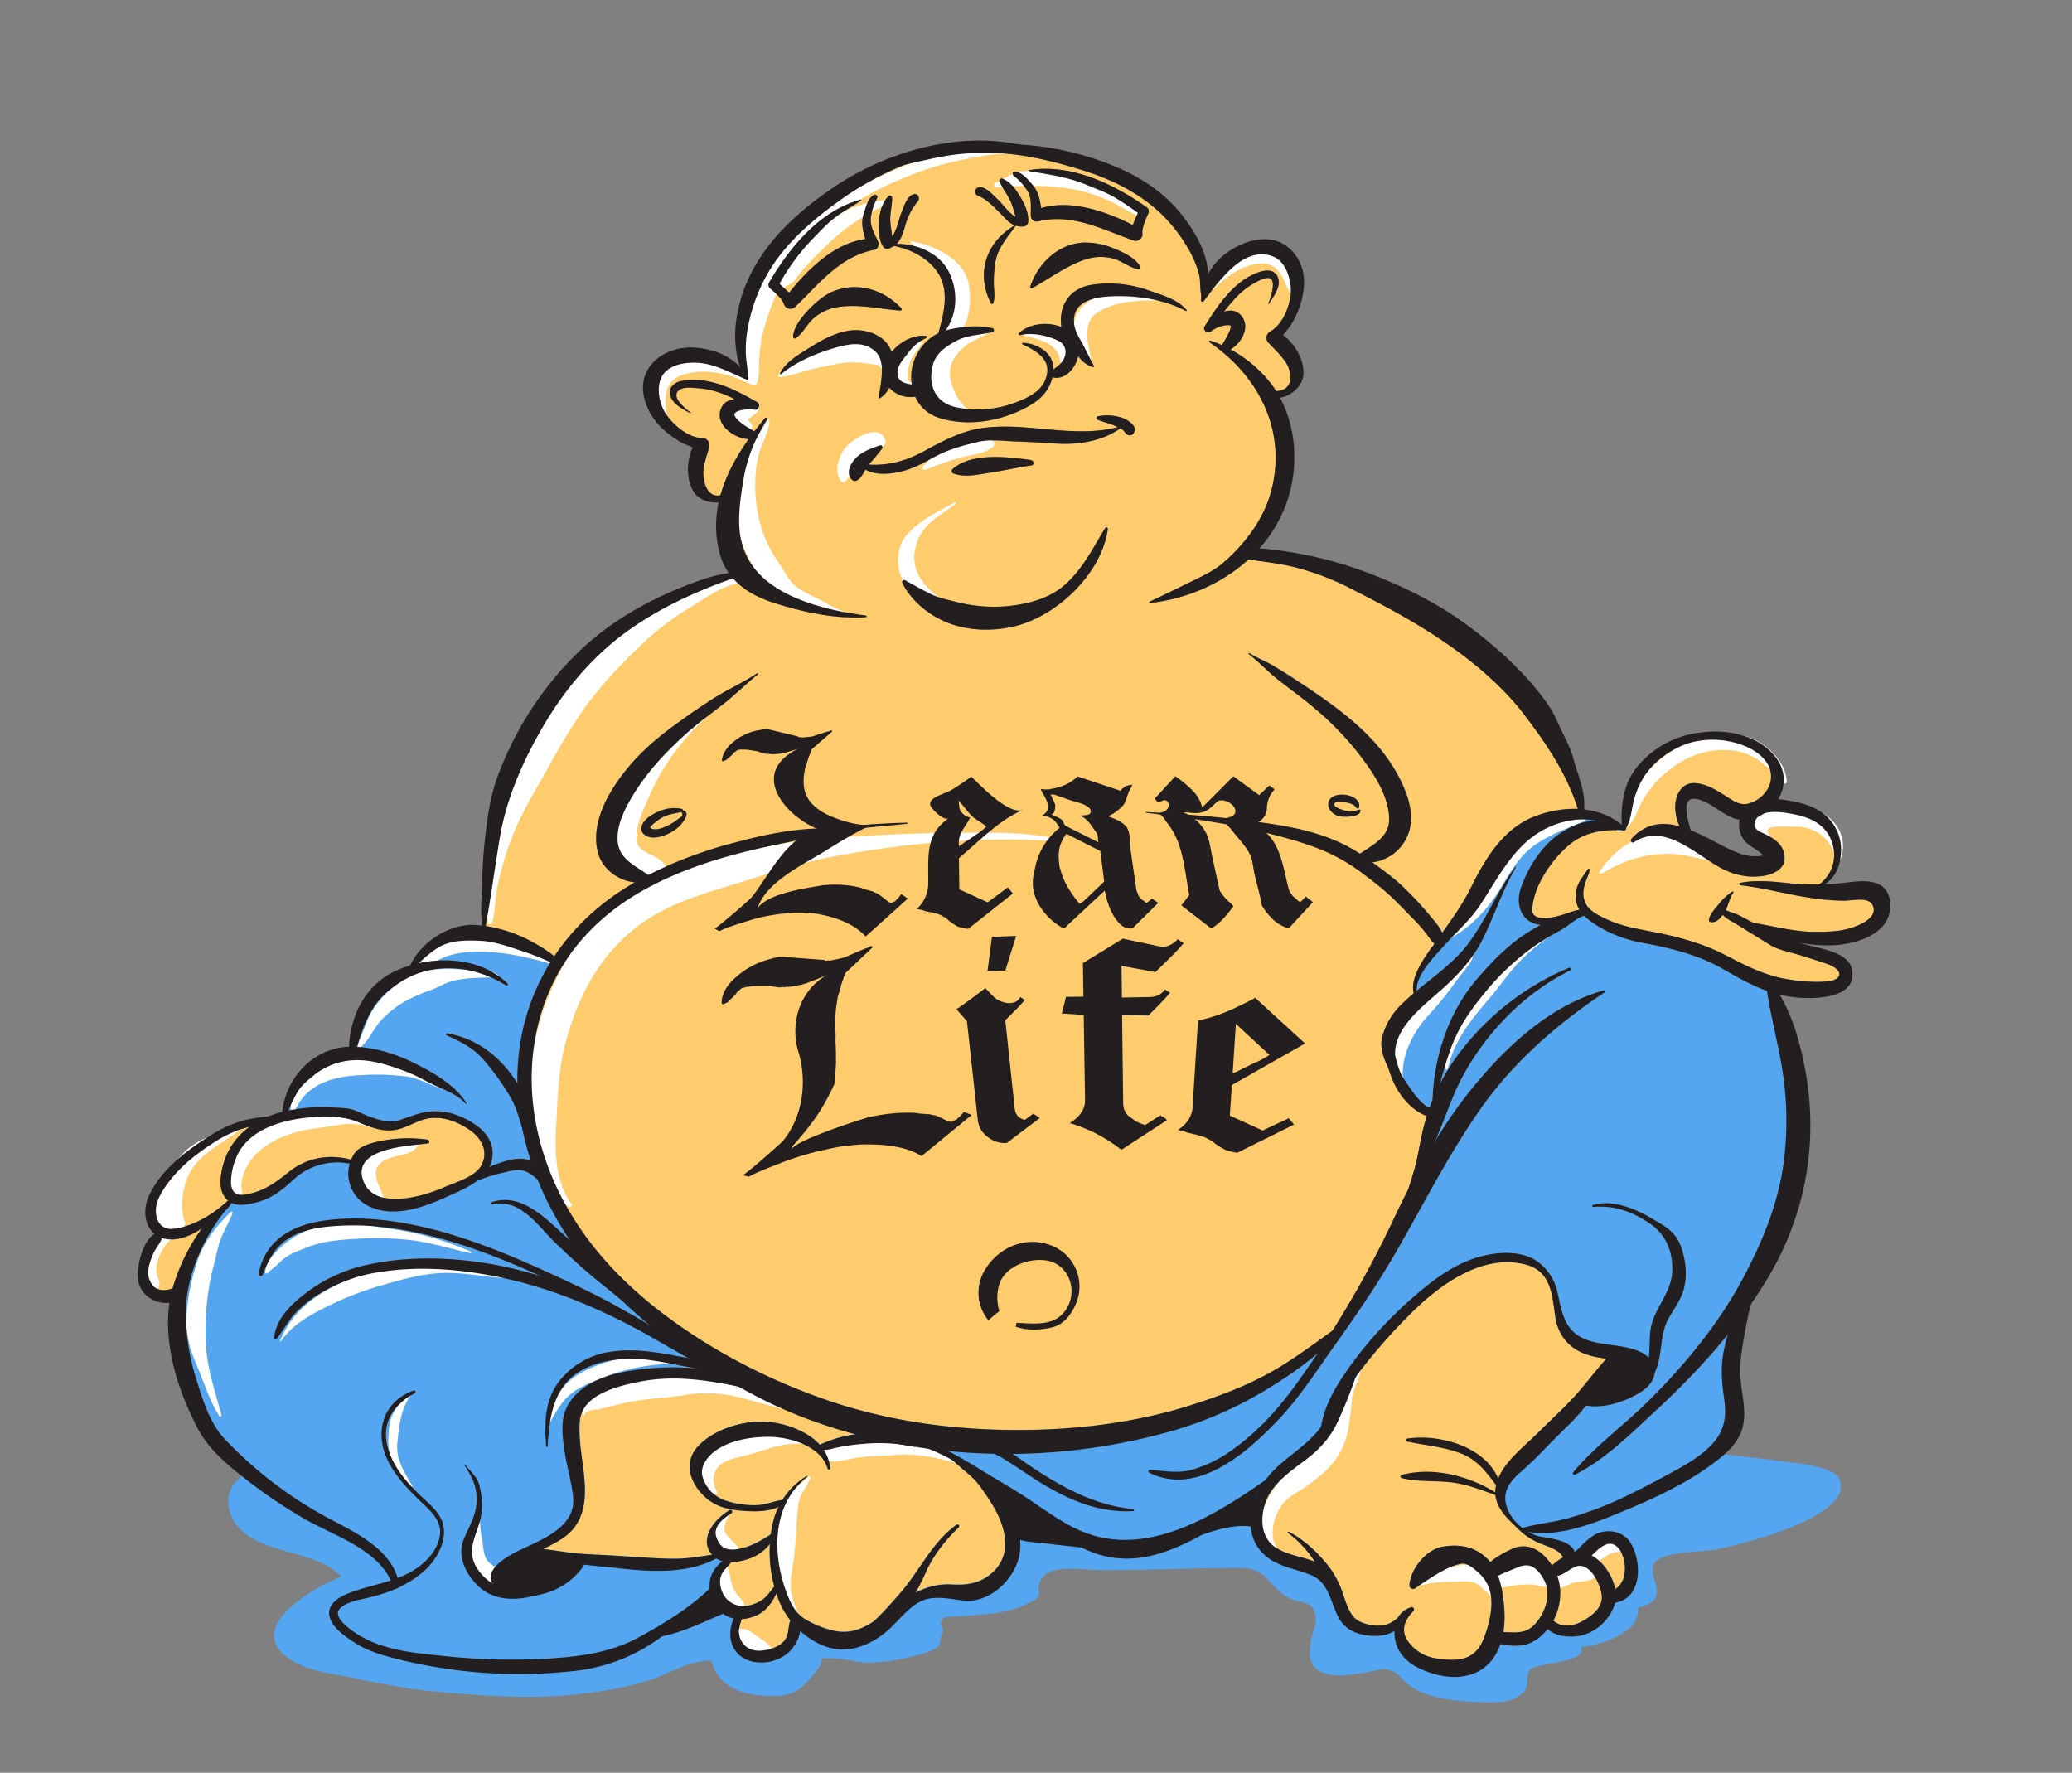 <svg xmlns="http://www.w3.org/2000/svg" viewBox="0 0 941 805"><rect x="0" y="0" width="941" height="805" fill="#808080" stroke="none"/><defs><style>.cls-1{fill:#55a6f0;}.cls-2{fill:#ffcc6d;}.cls-3{fill:#fff;}.cls-4{fill:#231f20;}</style></defs><title>Lean Life Buddha</title><g id="colour1"><path class="cls-1" d="M165,654c-11,0-24,5-35,8s-29,8-26,23c5,22,39,17,51,31-13,5-44,23-24,37,10,7,23,7,34,10,11,2,21,4,31,5,22,2,47,4,69,1a159.44,159.44,0,0,0,30-6c9-3,18-9,28-9,3,11,12,15,23,16,14,1,18-2,26-13,3-4-2-4,6-4,5,0,11,2,16,2,9,0,19-2,28-5,7-3,4-4,6-9,1-1-2-3,0-6,1-1,7-1,8-1,10-1,22-1,31-6,9-4,2-4,6-11s19-4,27-4c21,0,42-1,63-1,13,0,12,8,23,14,5,2,9,1,11,6,2,6-2,10-2,16-2,13,11,14,21,12,4,0,9-2,13-2,7,1,6,4,12,8,9,6,25,7,35,7,5,0,10,0,14-3,6-4,2-8,5-12h0c4-3,26-3,23-10,8-1,27-6,26-18,17-4,2-15,8-21,5-5,24-4,30-6,10-2,62-15,53-32-4-6-24-7-30-8-15-2-30-3-45-6-24-4-48-10-72-15-120-23-247-35-369-19"/><path class="cls-1" d="M152.22,502.88c2.6.21,5.67.16,8.17,1,3,1.06,5.79,2.63,8.82,3.6,3.65,1.18,8,2.37,11.84,1.22,3-.91,5.95-2.13,9-3a27.65,27.65,0,0,1,15.23-.15c7.64,2.34,17.92,8,18.41,17.16a13.87,13.87,0,0,1-1.46,7.17c.68-.32,1.36-.63,2.08-.89,4-1.46,8.44-3,12.74-2.85a10.09,10.09,0,0,1,4.16,1.11,127.55,127.55,0,0,1-3.83-14.4c-1.59-5-2.93-10.33-5.53-14.67A115.31,115.31,0,0,0,219.42,481c-4.56-5.13-10.39-8.11-16.58-10.83-.55-.24-.13-1,.38-.9,13.88,2.48,24.46,11.06,31.85,22.87a101.47,101.47,0,0,1,6.45-38A99.08,99.08,0,0,1,250,437a117.89,117.89,0,0,0-12.67-5c-6.26-2.06-12.6-4.44-19.26-4.74-6.39-.29-13.67-.32-19.27,3.19a54.22,54.22,0,0,0-8.59,6.95c14-3.1,30-.89,40.29,9.24a.54.54,0,0,1-.65.84c-14.4-8.92-32.69-11.06-47.55-1.76-6.14,3.84-10.83,8.08-14.3,14.52a70.91,70.91,0,0,0-5.75,15.17c9.07.52,18.34,3.55,26.31,7.56,8.53,4.3,18,9.65,23.24,17.85.15.23-.21.51-.39.3-3.23-3.8-8.58-5.81-13.05-7.81s-8.71-4.66-13.32-6.43c-7.68-3-16.46-5.94-24.82-5.41A30.91,30.91,0,0,0,142.94,488c-3,2.44-5.88,4.67-7.93,8.08A79.2,79.2,0,0,0,131,504.2l.42-.09A79.24,79.24,0,0,1,152.22,502.88Z"/><path class="cls-1" d="M694.2,381.38c-9.43,8-15.2,19.24-21.91,29.45-4.81,7.32-11.34,12.74-17.08,19.24-4.1,4.63-12.13,12.56-11.84,19.88,8.28-6.91,17.24-13.08,23.72-21.83,8.06-10.88,13-23.54,21.08-34.44.12-.17.39,0,.28.17-6,10.2-9.71,21.65-14.89,32.25-5,10.27-12.48,17.75-21,25.2-7.86,6.87-19.78,16.45-18.95,28.21,0,.2,0,.4.06.59.7,2.39,1.42,4.92,2.36,7.26a60.24,60.24,0,0,0,4.22,6.56c.69,1,2,3,3.64,4.91.82.84,1.67,1.66,2.55,2.49a16.71,16.71,0,0,0,1.33,1.1,4.86,4.86,0,0,0,1.48.62c.44-1.23.9-2.44,1.39-3.65.55-19.51,7.25-39.77,19.91-54.56,7.38-8.63,15.39-16.88,25.3-22.62,1.29-.74,2.59-1.48,3.91-2.2l-.5,0c-8.5-1.15-11.15-9.27-8.52-16.82,3.29-9.46,9.67-19.54,18.26-25,4.63-3,10.51-5.77,16.17-5.14l1,.1a30.35,30.35,0,0,0-11.51-.77A40.75,40.75,0,0,0,694.2,381.38Z"/><path class="cls-1" d="M809.76,487.83c-1.81-12.76-5.36-25.12-7.24-37.85-7.15-2.58-13.81-6.43-20.45-10.2-11.5-6.53-24-9.41-36.88-11.78-8.45-1.55-18.19-5.65-24.76-11.25-.36-.31-.71-.63-1-1-3.83,1.34-6.74,4.37-10.25,6.36-4.31,2.45-8.59,4.86-12.65,7.72a114.27,114.27,0,0,0-22.26,21c-6.36,7.71-11.86,15.58-15.28,25-1.91,5.26-3.51,10.65-4.9,16.09A86.07,86.07,0,0,1,660.72,481a121.49,121.49,0,0,1,51.89-41.55c.69-.29,1.17.87.51,1.2-20.43,10-38,28.05-48.78,48-5.14,9.49-8.16,19.74-12.58,29.52l-.09.21a217.16,217.16,0,0,1,19.83-27.66c15.16-17.81,33.68-34.37,56.56-40.89a.54.54,0,0,1,.41,1c-21.61,14.57-40.77,31.09-55.89,52.51-15.44,21.87-27.09,45.76-40.63,68.77-8,13.51-16.9,26.39-26,39.16-8.07,11.33-15.54,23.1-25.14,33.25-14.11,14.92-37,35.32-58.92,24.23a.7.7,0,0,1,.35-1.3c6.46.48,12.71,1.75,19.12,0a58.2,58.2,0,0,0,17.55-8.5c11.35-7.89,20.86-18.17,29-29.31q5.42-7.43,10.55-15.1a182.47,182.47,0,0,1-24.57,17.27,176.4,176.4,0,0,1-45.22,19,275.35,275.35,0,0,1-68.77,9.41c3.36,2.26,6.56,4.6,9.54,6.56,13.84,9.12,28.39,17,45.17,18.52a.45.45,0,0,1,0,.9c-15.25.94-28.81-4.88-41.63-12.64-6.34-3.84-12.31-8.28-18.73-12-.87-.5-1.74-1-2.61-1.4q-10.62-.22-21.16-1.3c5.53,2.82,10.91,6.09,16.4,9.47,7.11,4.38,14.38,8.4,21.29,13.11,6.36,4.34,12.75,8.86,19.63,12.35,30.15,15.29,62.17-4.22,87-21.74a36.7,36.7,0,0,1,3.28-3.94C585,660.89,594.19,656,600,647.75c1.86-12.11,10.11-23.54,17.31-32.93A188,188,0,0,1,643,588.15c8.73-7.6,18.68-14.79,30.07-17.69,8.75-2.23,20-2.63,27.15,4a23.59,23.59,0,0,1,6.93,11.39c1.3,5.47,2.11,11.95,5.44,16.63,7.36,10.35,22.5,6.46,32.73,11.62a13.82,13.82,0,0,1,3.54,2.51q.15-1.71.25-3.41c.26-4.22,0-8.46,1.25-12.56,2.51-8.14,8.85-14.58,9.15-23.42s-2.87-16.75-10.5-21.82c-8-5.29-15.87-8.14-25.47-7.31-.48,0-.53-.67-.11-.81,8.56-2.87,19.48,1.69,26.78,6.07,3.71,2.22,7.84,4.27,10.52,7.77,2.51,3.28,3.71,7.4,4.4,11.42a29.77,29.77,0,0,1-.36,12.75c-1.39,4.94-4.22,8.62-6.74,13-4.56,7.89-2.68,17.14-6.5,25-.26,3.22-2.44,6.48-6.33,8.89-7.13,4.42-16.36,7.54-24.85,6.12l-.19.26c-4.25,5.53-9.64,10.37-14.52,15.34-4.69,4.77-9.36,9.72-14.42,14.11-2.69,2.33-5.71,4.81-7.54,7.91-2.93,5-.44,6.35,1.7,10.72a21.35,21.35,0,0,0,6.2,7.24c7.08-2.13,14.63-2.61,21.78-4.77a161.69,161.69,0,0,0,22.49-8.42c7.21-3.41,14.3-7.08,21.3-10.88,6.73-3.66,13.94-7.48,19.43-12.93,6.66-6.62,7.76-13.09,6.43-22.11-1.08-7.3-1.52-14.28-.07-21.58.47-2.35,1-4.7,1.71-7q-3.36,4.12-6.84,8.13A361.28,361.28,0,0,1,750.39,642c-10.6,9.85-22,21-35,27.56a.7.7,0,0,1-.84-1.1C724.2,656.89,737,647.64,747.79,637c17-16.7,32.63-35.58,43.87-56.68,8.25-15.48,15.15-31.88,17.95-49.29A144.49,144.49,0,0,0,809.76,487.83Z"/><path class="cls-1" d="M325.35,707.7c-13.36,7.1-29.81,6.09-44.36,4.46-5.22-.58-10.46-1-15.68-1.65l-.05.14a14.83,14.83,0,0,1-1.86,2.63,32,32,0,0,1-13.16,9.39,37.78,37.78,0,0,1-7.37,1.92l-.45.12c-8.33,2.11-17.63,2.17-24.46-3.77-5.89-5.13-10.68-13.9-7.41-21.82,2.37-5.75,5.68-11,5.88-17.36.21-6.63-1.93-10.95-5.45-16.28-.13-.19.17-.43.32-.25,2.17,2.63,5.52,5.68,6.36,9.14a37,37,0,0,1,1,12.54c-.93,8.8-7.6,15.87-2.31,24.76a21.6,21.6,0,0,0,7.35,7.42c-4-6.2,6.52-12.35,11.45-14.76,10.26-5,26.66-10.62,25.13-24.7-.78-7.19-3-14.22-4-21.4-.76-5.43-1.62-12.53.52-17.8,4.59-11.37,17.76-16.08,29-17.91a120.52,120.52,0,0,1,30.38-1.11l-3.26-.61c-9.9-1.77-20.06-4.46-30.2-3.68-9.39.72-19.76,3.55-25.91,11.21-6.55,8.15-7.37,18.31-8.11,28.36a.33.33,0,0,1-.66,0c-.75-10.36-.76-20.19,5.54-28.95a36,36,0,0,1,21.28-13.48c10.73-2.16,21.26-.64,31.89,1.36,2,.38,4.07.75,6.1,1.11-6.75-3.63-13.29-7.62-20-11.34-17.95-10-37.92-18.61-57.86-23.61-20.23-5.07-42.62-7.56-63.33-4.06A71.42,71.42,0,0,0,144,588.15a49.18,49.18,0,0,0-10.68,9c-2.77,3.3-4.84,7.09-7.4,10.54-.38.51-1.47.44-1.38-.37.92-8.33,7.22-14.59,13.56-19.53A70.26,70.26,0,0,1,163.92,575c20.29-5.09,43.09-4.33,63.5-.21,5.92,1.2,11.88,2.72,17.81,4.51a333.18,333.18,0,0,0-37.44-14.7c-16.66-5.21-34.1-8.76-51.63-8.08-8.34.32-17.77,1.21-25,5.77-6.3,4-9.17,9.71-11.81,16.42a.94.94,0,0,1-1.82-.5c3-15.21,15.14-21.84,29.65-23.95,17.94-2.61,37.12.43,54.42,5.32,18.51,5.24,36.21,13,53.62,21.11,9.08,4.23,18.37,8.65,27.19,13.77q4.1,2.14,8,4.43c1.66,1,3.29,2,4.92,3q-6.47-5.39-12.6-11.14L273.12,583c-7.3-5.89-14.19-12.12-20.94-18.64-7.89-7.63-15.92-20.3-28.56-17.42a.49.49,0,0,1-.26-.95c10.44-3.78,20.05,3.38,27.5,10.07q4.15,3.73,8.28,7.47A147.35,147.35,0,0,1,244.37,536a22.36,22.36,0,0,0-3.56-2.93c-4.2-2.73-7.54-1.68-12.08-.56A73.71,73.71,0,0,0,218,535.7c-.43.18-.83.32-1.21.44-4.27,3.23-9.79,5.46-14.38,7.53-10.51,4.74-23.42,9.34-34.64,4.21a16.46,16.46,0,0,1-8.91-19.56A29.1,29.1,0,0,0,134,535c-5.18,4.79-10.25,9.1-17.27,10.86-4,1-8.13,1.87-11.42.33l-.28.31a14.75,14.75,0,0,1-3.1,3.72c-9.44,12-16.64,28-17.37,42.73a94.86,94.86,0,0,0,4.32,32.49c2.89,9.47,6.2,20.57,13.12,28a185.2,185.2,0,0,0,48.85,36.88c11.43,6,25.76,13.13,29.8,26.29A41,41,0,0,0,188,713c5.55-3.52,10.58-8.76,11.73-15.5,1.26-7.4-5.31-12.26-10-16.87-7.93-7.81-16.53-17.37-16.45-29.28.06-9.52,5.69-16.75,14.6-19.86a.66.66,0,0,1,.51,1.2c-10.44,5.47-15.75,14.41-11.83,26.19,2.56,7.68,7.64,13.67,13.31,19.29,3.51,3.48,8.18,7,10.4,11.5C204.4,698,198.57,708.49,192,714a49.91,49.91,0,0,1-11,7,1.51,1.51,0,0,1-.89.41,73.21,73.21,0,0,1-13.66,4.37c-3.86.87-9.51,1.8-12.22,5-3.46,4.08,6.86,10.67,9.67,12.28,11,6.3,23.45,7.53,35.82,8.78a296.1,296.1,0,0,0,46.3,1.55c15.1-.83,30.24-2.33,43.75-9.62,11.34-6.12,23.22-13.37,32.59-22.34a14.75,14.75,0,0,1,.13-3.68,14.42,14.42,0,0,1,5.7-8.76A9.4,9.4,0,0,1,325.35,707.7Z"/><path class="cls-2" d="M285.26,402.48q1.51-.92,3-1.8c-7.65-.78-14.92-6.15-16.79-13.75-2.38-9.67,1.21-19.62,6.2-27.87,6.94-11.46,16.4-20.74,27.14-28.66,6.18-4.56,12.51-9,19-13.14s13.65-7.27,20-11.5c.27-.18.6.25.35.45-5.52,4.45-10.45,9.49-16.1,13.86-5.22,4-10.56,7.91-15.52,12.28-8.92,7.87-17.5,16.82-23.93,26.89-4.18,6.54-8.85,14.9-8.14,23s8.21,11.08,13.93,15.13a181.76,181.76,0,0,1,27.71-11.38,78.2,78.2,0,0,1,13.37-3.54c4.06-.54,8.18-.61,12.24-1.16.8-.11,3.27-1,3.95-.41,1.17,1.07-.22,2.09-1.17,2.53-4.75,2.24-9.79,2.77-14.79,4.09-5.43,1.43-10.82,3-16.14,4.82a158,158,0,0,0-30.24,13.64c-20.11,12-35.42,29.51-42.8,51.85-7.94,24-6.17,49.93,2.9,73.4,10,25.92,27.68,46.6,49.4,63.58,22.26,17.4,48.21,31,74.82,40.37,26.9,9.5,54.72,13.7,83.19,14.18,28.15.48,56.74-2.62,83.68-11.12,12.84-4.05,25.42-8.71,37.17-15.38,9.64-5.48,18.38-12.09,27.36-18.47A453,453,0,0,0,632.27,555q3.5-7.43,7.22-14.74c.94-3,1.9-6,2.76-9,1.8-6.27,2.6-12.68,4.17-19,.46-1.84,1-3.66,1.56-5.48-8-3.07-13.76-10.83-16.43-18.65-.35-1-.75-2.2-1.14-3.47-2.13-4.17-3.8-9.19-2.75-13.6a32,32,0,0,1,9.07-15.23c1.71-1.69,3.49-3.29,5.32-4.84-1.69-6.51,3.88-14.73,7.25-19.58.7-1,1.4-2,2.11-3l0-.05c-1.47-1.18-2.16-2.5-3.41-4.16a71.32,71.32,0,0,0-6.46-7.33c-3.48-3.48-6.8-7.14-10.45-10.46s-7.71-6.43-11.71-9.47a89.07,89.07,0,0,0-10.91-7.16c-1.32-.72-8.76-3.9-5-6.48,1.64-1.14,5.26-.23,7.05.29,1.05.3,6.87,4.18,7.19,4,5.82-4,13.23-7.43,13.23-15.51,0-7.88-3.95-15.64-8.18-22.08a134.71,134.71,0,0,0-25.18-28c-5.3-4.52-10.92-8.62-16.43-12.87-4.93-3.8-9.12-8.31-13.94-12.19-.25-.21.08-.63.35-.45,3.67,2.44,7.86,3.9,11.6,6.23,3.27,2,6.57,4,9.79,6.17,6.41,4.24,12.84,8.53,18.93,13.22,10.36,8,19.91,17.11,26.37,28.6,4.48,8,8.76,18.59,5.41,27.77a20.08,20.08,0,0,1-16.39,13l.18.13c5.11,3.8,10.33,7.52,14.84,12a168.82,168.82,0,0,1,11.51,12.51c1.83,2.26,4.1,4.63,5.22,7.35,4.72-6.55,9.36-13.08,13-20.39,6.44-13,14.63-26.82,28.89-32.36a49.63,49.63,0,0,1,19.75-3.45c-5-16-14.06-29.28-24.13-42.58C682.86,312.13,670,301.17,657,292.18c-13.51-9.33-28-17.1-42.64-24.49a121,121,0,0,0-27.24-10.38c-6.68-1.55-13.36-2.3-20.07-3.29-12.11,11.06-28.19,18-44.73,19.79a.33.33,0,0,1-.17-.61c6.33-2.92,12.57-6.05,18.85-9.08,5-2.4,10.44-5,14.64-8.64,9.6-8.33,18-19.32,21.47-31.67,7.68-27.37-5-52.84-27.74-68.35-.39-.27-.16-1,.34-.8a51.87,51.87,0,0,1,5.28,2.06c.57-1.15,5.41-8.73,3.56-9-2.61-.42-6.52,1.08-8.48,2.69-1.55,1.28-4.14-.35-2.94-2.27,6-9.58,13.12-20.41,24.28-24.46,2.84-1,6.75-1.62,8.58,1.51,2.45,4.18-1.51,9.39-3.68,12.72a.16.16,0,0,1-.28-.17c.75-1.65,5-13.2-1.54-11.32a18,18,0,0,0-3.71,1.51,36.29,36.29,0,0,0-8.07,5.75,64.69,64.69,0,0,0-6.82,7.89c2.93-1,5.92-.75,8.11,2.13,3.82,5-.12,12.08-5.12,15a57.79,57.79,0,0,1,20.78,19,1.71,1.71,0,0,1,.55-.14c7.33-.62,6.84-8.21,3.84-12.82-2.17-3.34-5.16-6.16-7.91-9a3.3,3.3,0,0,1,.66-5.14c6.3-3.4,10.11-13.78,9.38-20.58-.53-5-2.75-11.27-7.71-13.39-13.46-5.75-25,11.5-31.86,20.24-.36.46-1.14.07-1.12-.46,0-.73.09-1.45.18-2.17-.91-3.33-.23-7-1.26-10.35a49.88,49.88,0,0,0-4.65-10.79,73.07,73.07,0,0,0-12.29-15.88c-10.26-9.79-22.76-15.84-36.21-20-14.66-4.55-30.13-8.22-45.56-7.78a113.51,113.51,0,0,0-22.92,2.76c-3.81.9-7.87,1.65-11.84,2.63a136.94,136.94,0,0,0-27.73,15c-13.15,9.16-26.71,20.59-34.7,34.72a77.54,77.54,0,0,0-8.62,23.26,54,54,0,0,0-1.06,14c.22,3.15,1,6.28.75,9.41l.22.35c.37.62-.33,1.14-.9.9-6.79-2.94-14.73-7.33-22.26-7.62-5.86-.23-13.72.92-16.41,7-2,4.59-.82,11,1.6,15.25,3.08,5.38,10.54,11.91,17.13,11.89a3.3,3.3,0,0,1,3.15,4.14c-1,3.81-2.85,8.26-2.68,12.26.2,4.73,2.29,10.81,7.8,9.53,2.52-9.06,7.21-17.62,12.8-25.48-6.17-.3-14.38-5.8-13-12.37.79-3.84,3.46-5.41,6.63-5.82a43.68,43.68,0,0,0-15.52-4.84c-2.5-.21-7.15-.93-9.42.58-4.66,3.09,2.93,8.85,4.93,10.34a.16.16,0,0,1-.17.28c-3.7-2-8.45-4.27-9.23-8.83-.5-2.9,2.38-5.17,4.92-5.69,12.31-2.49,24.47,3.57,34.8,9.6,1.79,1,.6,4-1.42,3.37-1.72-.53-10.69.06-8.61,3.17s5.63,4.57,8.59,6.71l.06.06c1.61-2.11,3.27-4.16,5-6.15.41-.48,1.18.14.86.66-5.62,9.11-9.12,17.6-10.84,28.19-1.44,8.9-2.92,19.54-.51,28.37,6.22,22.82,36,29.77,56.25,32.49a.36.36,0,0,1,0,.71c-13.85.93-28.58-2.28-41.71-6.48-7.32-2.34-13.91-5.79-18.61-11.12-17,6-33.52,13.52-48.15,24.11-15.9,11.52-28.56,26.71-38.38,43.63-8.82,15.2-16.29,32-19.25,49.4-2.31,13.55-4,27.25-6.57,40.75a68.44,68.44,0,0,1,31.22,13.71A106.64,106.64,0,0,1,285.26,402.48Zm23.16-27.21c-3,3-10.33,6.5-14.54,4.46-5-2.42-1.92-7,1.46-9.22,4.39-2.84,9.18-4.3,14.42-3.15a.62.62,0,0,1,.46.69C313.95,368.91,309.87,373.84,308.42,375.28Zm295.06-11.38c1.89-5.24,15-3.23,13.75,2.73a.7.7,0,0,1-1.28.17c-.79-1.48-3.23-2.22-4.76-2.43-1.1-.16-4.56-.8-5.21.59-.77,1.66,4.31,3,5.27,3.26a8.2,8.2,0,0,0,4,.14,13.41,13.41,0,0,1,2.24-.71.37.37,0,0,1,.37.37c0,3.18-7.19,3-9.1,2.75C605.74,370.36,602.29,367.19,603.48,363.89ZM409.83,264.72a.91.91,0,0,1,1.23-1.23c3.9,2.17,7.86,4.46,11.89,6.38,3.75,1.78,7.84,2.59,11.87,3.59a66.92,66.92,0,0,0,24.07,1.65c9.25-1.11,18.35-3.64,25.34-10.13,7.9-7.33,12.14-16.15,17.65-25.16a.66.66,0,0,1,1.2.51c-2.85,20.29-23.33,39.76-42.92,44.2-9.61,2.18-20.08,1.95-29.36-1.59C422.3,279.71,413.81,273,409.83,264.72Zm22.73-51.66c8.79-7.71,25-5.56,35.61-4.16,1.23.16,1.83,2.2.33,2.42-6.58,1-13.07,2.45-19.64,3.45-5.32.81-10.53,2.09-15.77.28A1.2,1.2,0,0,1,432.56,213.06ZM461,77.86c3.18.23,5.87,3.55,7.81,5.81,2.85,3.34,3.45,6.87,4.08,10.81,13.56-4,29.26,1.43,41.57,7.67.81-1.81,1.51-3.67,2.32-5.49-3.4-2.48-6.89-4.84-10.51-7-4-2.39-8.27-3.81-12.54-5.62-8.77-3.73-17.17-4.71-26.44-6.36a.21.21,0,0,1,0-.4c19-3.12,38.27,6.14,53.4,16.76a2.29,2.29,0,0,1,.8,3c-1.08,2.39-2.95,6.5-2.62,9.23.23,1.93-2.15,3.58-3.9,3-14.13-5-27.93-12.55-43.46-8.75A2.67,2.67,0,0,1,468.13,98c-.06-4.27.69-8.55-2.12-12.19a28.54,28.54,0,0,0-5.6-5.94C459.63,79.29,459.8,77.77,461,77.86Zm56.13,44.42c-4.24-.68-7.77-4-12.09-5a22.23,22.23,0,0,0-12.34.63c-8.6,2.94-16,8.58-23.88,12.94a.62.62,0,0,1-.9-.69c3.49-10.45,12.38-19.15,23.74-20A32.74,32.74,0,0,1,506.17,113c3.94,1.58,9.79,4.26,11.74,8.23A.75.75,0,0,1,517.08,122.27ZM444.26,85.11c3-1,7.15,3.85,9.06,5.61,1.71,1.58,5.1,6.4,8,7.74-.71-2.05-1.21-4.23-2-6.19-1.38-3.51-3.79-6.29-5.31-9.64a1,1,0,0,1,1.16-1.51c3.59,1.1,6.29,5,8.14,8.14,2.09,3.5,4.16,7.78,3.59,11.93a2.27,2.27,0,0,1-2.19,1.67,9.27,9.27,0,0,1-3.63-.44.21.21,0,0,1,.09.32c-3.72,5.12-8.28,10.17-9.18,16.68a56.38,56.38,0,0,0-.55,10.75c.16,2.63.54,5-.32,7.54a.58.58,0,0,1-1,.14c-7-13.51-2.35-27.94,10.77-35.43a.22.22,0,0,1,.14,0c-3-1.06-4.73-3.65-7.36-6.22-2.86-2.79-5.61-5.68-9.34-7.24A2,2,0,0,1,444.26,85.11ZM349.64,131a2.22,2.22,0,0,1-.35-2.69c9.33-15.94,23-32.59,41.65-37.62a.21.21,0,0,1,.16.37c-3.59,2.49-7.49,4.5-11,7.1-4,3-7.1,6.4-10.56,9.92A96.73,96.73,0,0,0,354,128.89c1.49,1.32,2.89,2.73,4.39,4C367,122.11,379,110.5,393,108.56c-1.08-3.74-2.06-7.34-.79-11.34.89-2.81,1.85-7.1,4.63-8.63A1.07,1.07,0,0,1,398.29,90a27.29,27.29,0,0,0-2.72,8.1c-.85,4.3,1.43,7.68,3.09,11.44.63,1.44.25,3.52-1.58,3.88-15.86,3.09-25,15.48-36,25.94A3.11,3.11,0,0,1,356,138C355.17,135.47,351.58,132.64,349.64,131Zm59.71,9a.62.62,0,0,1-.43,1.05c-9-.67-18.31-2.93-27.32-1.74a22.06,22.06,0,0,0-12.25,5.4c-2.94,2.7-4.78,6.71-8,8.91a.74.74,0,0,1-1.11-.64c.1-4.61,4.59-9.91,7.76-13.08,3.34-3.34,7-6.42,11.51-8C390.22,128.05,401.7,131.83,409.36,140Zm-54.6,29.91a.29.29,0,0,1-.45-.35c2.65-5.59,9.52-9.16,14.48-12.33,5.47-3.51,12.62-7.06,19.21-7.28,6.88-.23,14.65,3,16.95,9.95,3.73-4.68,9.76-7.87,15.37-7.37.48,0,.79.74.27,1a20.14,20.14,0,0,0-7.7,6.19c-1.79,2.49-4.53,5.14-5.13,8.25-.94,4.88,2.48,6.14,6.35,6.64a21.86,21.86,0,0,1,.85-10.26,22.13,22.13,0,0,1,11.23-13c2.28-8.32,4.89-18.17.51-26.19-4-7.32-12.59-11.86-20.69-13.44a11.76,11.76,0,0,1-2.43,1.28,2.27,2.27,0,0,1-2.56-1c-3.4-5.34-2.4-18.42,2.47-22.76a1,1,0,0,1,1.75.73c0,3.66-1.09,7.17-.82,10.9.15,2.1.6,4.33.8,6.51,2.16-2.55,3.26-8.49,4.25-10.77,1.17-2.69,2.55-8,6-8.36,1.84-.22,2.42,2.23,1.39,3.36-3,3.32-4.83,7.69-6,12-.86,3-1.77,5.45-3.65,7.24,9.51-.16,20,4.35,24.13,13.35,3.91,8.6,3.46,18.51-1.85,26l.67-.2c6.06-1.58,14.62-2.44,20.71-.82a.87.87,0,0,1,0,1.66c-5.51,1.54-11.06,1.2-16.28,4-4.52,2.38-9.35,5.55-10.78,10.81-2.41,8.86.63,17.15,10.25,19.39a48.59,48.59,0,0,0,26.88-2c5.06-1.85,11.4-4.76,13.68-10,3.9-9-3.1-13.24-10.22-16.63a.33.33,0,0,1,.17-.61c6.3.21,13.91,4.46,13.89,11.64,0,.18,0,.35,0,.52,1.72-1.37,3.61-2.61,4.61-4.46,1.81-3.35,1.09-7-2.43-8.66-5.18-2.46-11.57-3.73-17.22-2.56-.49.1-.93-.51-.52-.89,4.75-4.42,12.94-5.28,19.22-2.77a14,14,0,0,1-.2-1.46c-.71-9.47,4.81-16.4,14.12-17.74A53.05,53.05,0,0,1,521,131.67c6,2.14,13.51,4,17.8,9.08a.29.29,0,0,1-.35.45c-10-5.38-22.5-7.07-33.71-6.63-7.9.31-18,2.19-17,12.46.4,3.77,2.74,6.9,4.42,10.21,1.51,3,3,6,4.57,8.91a.41.41,0,0,1-.46.6,13.62,13.62,0,0,1-6.68-5c-1.27,5.76-6.11,11-11.72,9.58-1.17,5.34-4.66,9.46-9.66,12.46-10.24,6.14-23.19,9.22-35.08,7.48-6-.88-11.5-2.54-15.41-7.52a16.75,16.75,0,0,1-2.12-3.62,12.93,12.93,0,0,1-11.8-4.1,11.79,11.79,0,0,1-4.23,4.8c-.33.21-.65-.13-.6-.46.92-5.83,3.5-16.08-1.47-20.73-5.25-4.91-12.3-3.46-18.51-1.65C370.67,160.44,361.54,164.27,354.76,169.9Zm38.29,43.38c-1.05,1.85-2,3.83-3.78,4.86a2,2,0,0,1-2.35-.3c-3.27-3.08-.26-8.09,2.38-10.43,2.85-2.53,6.82-4,10.41-5.16a.91.91,0,0,1,1,1.33,89.37,89.37,0,0,1-6,7.24l-.13.17c9,.53,16.91-1.62,25.1-6.11s16.94-9.17,26.45-10.49c20.52-2.86,41.25,4.86,61.55-.44l-1.4-.59c-2.46-1.07-5.09-1.73-7.61-2.66-.72-.27-.92-1.5,0-1.66a21.74,21.74,0,0,1,11.07.73c2.5,1,7.87,4.15,4.68,7.38a1.92,1.92,0,0,1-2.28.29c-1-.51-1.51-1.67-2.4-2.36a7,7,0,0,0-.93-.59.48.48,0,0,1-.12.12c-8.31,5.82-19.11,7.47-29.1,6.83-5.89-.38-11.75-.74-17.65-.93s-12.23-1.15-17.92.22-11.92,3-17.3,5.63c-4.48,2.18-8.75,4.86-13.45,6.57C407.53,215,398.8,216.51,393.05,213.28Z"/><path class="cls-2" d="M351.56,646c7.22,1.18,15.61,4.37,20.74,10a54.86,54.86,0,0,1,16.27-4.79,222.39,222.39,0,0,1-42.05-15.76q-5.5-2.74-10.87-5.78c-2.65-.63-5.31-1.17-8-1.63-12.36-2.16-24.39-3.2-36.83-.77-9.67,1.89-26.43,5.75-27.46,17.87-.9,10.54,2.2,20.7,2.3,31.2.09,9-2.28,16.81-10.09,22.11a78.81,78.81,0,0,1-8.87,4.92c5.55.58,11.14,1.68,16.64,2.1s11,.59,16.5.93c8.4.52,16.75,1.22,25.17,1.37,6.28.12,12.28-.87,18.38-1.85-6.36-7.05,1.23-16.48,7.89-20.23a.82.82,0,0,1,.83,1.42c-3.73,2.4-8.65,6-6.69,11.18,1.51,4,3.74,5.57,8.18,5.24,5.8-.43,11.53-3.57,16.4-6.84.2-1.46.45-2.92.78-4.37a37.33,37.33,0,0,1,2.78-8.13c-3.66,1.87-8.73,2.12-12.38,2-5.5-.18-12.15-.75-17-3.57-9.24-5.36-15.67-17.55-6.65-26.5C325.75,648,340.35,644.19,351.56,646Z"/><path class="cls-2" d="M106.67,527.19A28.88,28.88,0,0,0,104.9,537c.22,6.16,4.58,6,9.1,4.88,6.91-1.73,11.69-5.34,17.13-9.71,8.13-6.52,18.28-8.35,28.36-5.59a16.35,16.35,0,0,1,1.37-2.6c2.61-4,9.24-5.34,13.56-6.12a62.77,62.77,0,0,1,19.76-.33c.82.11,1.22,1.47.22,1.61-8.74,1.22-35.07,2-29.31,17.16,5.13,13.47,27.11,7,36.47,2.87,5.23-2.3,14.28-4.76,17.11-10.1,3.37-6.35,0-12.45-5.57-16.17-5-3.38-10.85-5.73-17-5.28-6.36.47-11.11,4.76-17.25,5.51-5.5.66-10.82-1.31-15.78-3.47-6.61-2.89-14.37-3-21.51-2.4C128.21,508.3,111.38,512.88,106.67,527.19Z"/><path class="cls-2" d="M78.89,558c9-1.08,18.13-6.69,24.71-12.89a9.53,9.53,0,0,1-2.18-2.7c-2.75-4.91-.47-13.67,1.68-18.39a31.67,31.67,0,0,1,10.1-12.31,49.16,49.16,0,0,0-13.63,5.59c-8.2,5-16.19,10.89-22.17,18.49-2.91,3.71-6.37,8.54-6.57,13.46C70.63,554.38,73.23,558.69,78.89,558Z"/><path class="cls-2" d="M299.95,371.68c-.59.37-5.31,3.68-4.59,4.25,2.41,1.94,7.52-.76,9.71-2a23,23,0,0,0,2.68-1.85c1.31-1,3.09-1.59,1.67-3.38C306.07,369.43,303,369.79,299.95,371.68Z"/><path class="cls-2" d="M681,679.68a20.49,20.49,0,0,1,1.42-8.1c3.38-9.32,9.88-14.85,16.61-21.54,5.21-5.18,10.75-10.21,15.72-15.6,5.13-5.57,9.63-11.85,14.8-17.44a55.53,55.53,0,0,1-7.71-1.48c-8.73-2.51-14.3-8.72-15.58-17.78-1.33-9.46-1.85-20.14-12.83-23.32-20.24-5.87-40.9,9.88-54.12,23.43a254.43,254.43,0,0,0-21.85,25c-.61.81-1.18,1.64-1.76,2.47-2.18,6.48-4.94,12.9-7.64,19.11-3.33,7.66-8.21,13.21-14.8,18.24-6.92,5.28-15.79,11.15-18.65,19.85-2.27,6.9-2.09,15.61,4.63,20.11,5.41,3.62,11.95,4.13,17.88,6.51a51.26,51.26,0,0,0-12.13-13,.33.33,0,0,1,.33-.57c7.52,4,13.31,9.57,18.51,16.27a31.59,31.59,0,0,1,4,6.85c.36.68.71,1.38,1,2.12,2.06,4.81,3.21,12.47,8.24,15.26a19.38,19.38,0,0,0,9.7,2.07c3.41-.13,5.6-1.52,8-3.51a10.38,10.38,0,0,1,6.07-4.82,1.07,1.07,0,0,1,1,1.78c-4.36,4.31-6.09,9.48-1.79,14.58A18.65,18.65,0,0,0,651.68,753c4.71.86,11.41,1.49,15.77-1,4-2.27,5.81-5.95,7.22-10.18,3.16-9.44,5-20.51-3.32-27.69-2-1.74-5-4.64-8-4a29.15,29.15,0,0,0-7.15,2.69c-4.88,2.5-9.08,5.55-13.63,8.51a1.69,1.69,0,0,1-2.53-1.45c.46-7.27,7.61-16.22,15-17.51,8.27-1.43,15.69.13,21.43,6.6.12.14.23.28.35.42,2.95-2.71,7.33-4.79,9.61-5.87,7.77-3.68,14.34,1.12,18.37,7.41a28.61,28.61,0,0,1,5.1-3.73c-2-3.52-6.16-4.59-9.91-6.1a29.69,29.69,0,0,1-10.33-6.57C684.53,689.45,681.33,685.13,681,679.68Z"/><path class="cls-2" d="M91.61,557.86a26.33,26.33,0,0,1-12.72,5,13.6,13.6,0,0,1-5.33-.59c-.91,2.51-3,4.67-4,7.15-1.3,3.08-3,7.62-1.91,11,1.08,3.21,2.77,5.24,6.34,5.48a16.18,16.18,0,0,0,4.36-.69,88.58,88.58,0,0,1,11.84-25.29Q90.89,558.86,91.61,557.86Z"/><path class="cls-2" d="M733.57,721.56c8.16-4.79,3.83-23.22-4.13-20.2-2.43.92-4.49,3-6.57,5a14.53,14.53,0,0,1,1.65,1A23.85,23.85,0,0,1,733.57,721.56Z"/><path class="cls-2" d="M837.62,409a98.88,98.88,0,0,1-14.34-1.12c-11-1.5-21.66-4.62-32.68-5.87-.59-.07-.84-1-.15-1.13,7.13-1.34,14.08-.65,21.25.12a119.13,119.13,0,0,0,14.53.66,16.76,16.76,0,0,0,5.66-19.44c-2.64-7.65-9.45-10.9-17-12.39-4.28-.85-9.21-1.65-13.52-.5l-.13,0a20.79,20.79,0,0,1-2.53,1.36c-2.35,2-3.05,5.35.77,7.08,5.28,2.4,10.86,5.19,11,11.85.13,5.22-5.61,7.58-9.88,8.16a30,30,0,0,1-17.1-2.66c-12.49-5.86-27-22.22-41.41-12.66-1,.64-1.93-.75-1.19-1.55,6.67-7.2,14.19-7.76,21.79-5.69a21.73,21.73,0,0,1-1.93-9.39c.19-5.21,3.14-10.68,9.17-10.17s10.66,3.94,15.53,7c2.81,1.77,5.53,3.25,9,2.15a14.48,14.48,0,0,0,8.6-7.1c4.05-8.44-2.62-15.49-10.14-18.67a39,39,0,0,0-24.75-1.87c-8.57,2.33-17.18,8.42-21.84,16.06a38.87,38.87,0,0,0-4.9,12.89c-.74,3.94-1.15,7.22-3.28,10.69a.77.77,0,0,1-1,.33l-.14,0-.21-.1a.64.64,0,0,1-.3.06c-8.92-.52-17.76,1-24.67,7.27A55.41,55.41,0,0,0,698.73,402a33.77,33.77,0,0,0-2.9,10.59c-.42,4.06,3.64,4.64,6.81,4.33a45.85,45.85,0,0,0,9.19-2.13,22.29,22.29,0,0,1,5.08-1.53l.43-.11a11.68,11.68,0,0,1-1.68-7.21c.47-4.9,2.88-7.1,5.4-11.1.31-.5,1.16-.18,1,.41-1.53,4.81-4.28,9-2.26,14.24,1.51,3.94,5.76,6,9.37,7.73,8.38,4,16.7,4.89,25.63,6.8,10,2.14,19.75,5,28.87,9.74s18.31,9.48,28.63,11a75.27,75.27,0,0,0,15.26,1.09c2.15-.13,5.61-.2,7.2-2,2.3-2.54-2.17-5.1-4.11-5.8-4.1-1.5-8.36-2.77-12.51-4.1-4.52-1.45-10.12-2.34-14.2-4.83-5.31-3.25-10.59-6.56-15.9-9.8-2.18-1.33-4.13-2.24-5.61-3.94-1.29,1.82-3,3.64-5.33,3.39a1,1,0,0,1-.95-1.25c.48-2.56,2.9-5.07,4.52-7a25.64,25.64,0,0,1,6.08-5.61c.27-.17.64.18.45.45-1.65,2.35-2.12,5.34-3.42,7.89,2,1.07,4.39,1.54,6.34,2.56q3.17,1.66,6.33,3.34c9.23,1.44,18.24,4,27.72,4,5.76,0,11.73-.11,17.23-2,3.86-1.35,11.29-4.52,9.22-9.8C848.9,407,841.4,408.94,837.62,409Z"/><path class="cls-2" d="M694.22,710.89c-2.37-.46-4.67.72-6.81,1.62-2.36,1-4.79,1.9-7.06,3.07a49.9,49.9,0,0,1,2.58,12.08,50.88,50.88,0,0,1-.16,13.47c5.12.16,10.13,1,14.22-3.46,4.85-5.25,7.87-13.69,4.12-20.48C699.64,714.52,697.44,711.51,694.22,710.89Z"/><path class="cls-2" d="M705.46,736a10.66,10.66,0,0,0,4.29,2,13.33,13.33,0,0,0,7.65-1.19c4.32-2.11,10.14-6,10.13-11.47,0-4.75-5-15.88-11.35-14.12-2.74.77-5.85,3.85-8.9,4.38C709.69,722.11,708.76,729.87,705.46,736Z"/><path class="cls-2" d="M345.35,727c2.8-1.6,4.35-4.27,6.34-6.63a61.81,61.81,0,0,1-2.08-19.27,20.2,20.2,0,0,1-9.35,6.67,26.85,26.85,0,0,1-8.24,1.63c-1.33,1.89-3.17,3.28-4.22,5.39-1.8,3.62-.24,9.05,2.7,11.73C334.81,730.48,340.54,729.77,345.35,727Z"/><path class="cls-2" d="M434.09,664.4c-.57-.52-1.17-1-1.79-1.46l-4.11-2.1c-2.26-1.15-4.57-2.14-6.92-3.07q-2.83-.38-5.66-.82a.6.6,0,0,1-.38,0,75.06,75.06,0,0,0-23.58-1.28,84.74,84.74,0,0,0-13.54,2.09,13.57,13.57,0,0,1-4,.55,17.28,17.28,0,0,1,2.92,8.42c0,.66-1,.76-1.13.15-3-10.39-17.37-14.49-26.91-14.47-8.19,0-17.84,1.55-24.58,6.71-3.37,2.58-6.67,7.08-5.27,11.59a16.13,16.13,0,0,0,10,10.53,41,41,0,0,0,15.29,2.17c3.76-.27,7.22-1.86,10.86-2.31a34.8,34.8,0,0,1,11-10.89c.19-.12.43.18.25.32-15.73,12.4-15.93,34.1-9.73,51.5,1.68,4.71,3.9,9.87,8.22,12.75a42.12,42.12,0,0,0,13.06,5.5c7.53,1.87,13.37-.57,18.91-4.26,4.09-3.85,7.72-8.07,11.46-12.26,9.19-10.32,14.48-23.19,26-31.48.69-.5,1.49.59.9,1.16-5.92,5.71-11.35,12.5-14.75,20-1.52,3.36-3.05,6.57-4.8,9.66a31.22,31.22,0,0,1,16.56-3.7c6.62.43,12.63-.43,17.84-5a17.23,17.23,0,0,0,6.28-12.43c.28-10.38-5.66-19.09-11.45-27.18C442,670.68,437.91,667.89,434.09,664.4Z"/><path class="cls-2" d="M570.48,679.72l.07-.15-.13.12Z"/><path class="cls-2" d="M343.45,733.6a19,19,0,0,1-6.57,1.62c-1,2.93-2,5.77-.61,9,1.53,3.7,4.92,5.49,8.85,5.32,4.16-.18,9.82-1.71,11.91-5.81,1.31-2.57.91-5.48,1.94-8a38.83,38.83,0,0,1-6.35-12.19C350.62,727.78,347.87,731.67,343.45,733.6Z"/><path class="cls-3" d="M259.54,546.7c-6.62-8.62-7.67-22.29-7.07-32.78.78-13.59.88-27.27,4.39-40.5,6.79-25.55,20.08-47.45,44-59.87,11.28-5.84,23.7-9.27,35.78-13,14.44-4.49,28.48-9.18,43.41-11.9,31.78-5.77,64.38-8.79,96.65-6.8l2,.14a.71.71,0,0,0,.19-1.4c-15.58-3-31.2-2.54-47-2.4s-31.64.9-47.37,1.83c-27.77,1.64-56.6,6.88-82.29,17.75-11.9,5-22.9,11.75-32,21s-15.79,20.88-20.75,32.81a103.93,103.93,0,0,0-8.24,38c-.27,12.9,2.62,26.26,5.77,38.7,1.79,7.09,5.18,15.23,11.24,19.66.73.54,1.83-.54,1.27-1.27Z"/><path class="cls-3" d="M332.38,314.89c-9.82,4.82-18.51,11.76-26.7,18.95-8.43,7.39-16.54,15.09-21.8,25.15-4.33,8.28-9.18,19.57-5.61,28.88a18.31,18.31,0,0,0,9.93,10c2.33,1,4.63,1.78,7.19,1.33,1.76-.31,3.83-1.77,5.59-1.55a2.06,2.06,0,0,0,2.08-2.08c-.71-5.78-8.32-7-12-10.15-5.57-4.7,1.71-19,3.9-24.07,7.78-18.16,21.85-34.21,38-45.42a.6.6,0,0,0-.61-1Z"/><path class="cls-3" d="M336,262.94c-7.65-1.58-14.12,1.93-20.87,5.13-8.4,4-17.29,7.09-25.31,11.82-15.1,8.91-27.1,22.52-37.12,36.69-10.33,14.61-17.1,31-22.15,48-2.66,9-5.39,18.16-7.06,27.37-1.48,8.23-4.18,19.27-1.54,27.39a.74.74,0,0,0,1.42,0c1.37-3.91,1.31-8.19,1.87-12.27A95.17,95.17,0,0,1,227.75,395a128.83,128.83,0,0,1,9.61-25.61c4-7.75,8.57-15.27,12.75-22.94,3.83-7,8-13.82,12.37-20.52,8.41-12.79,18.9-23.83,30-34.27A127.07,127.07,0,0,1,314,275.47c6.82-4.09,14-9.57,22-10.73.92-.13.86-1.61,0-1.79Z"/><path class="cls-3" d="M348.59,190.8c-5.28,8.89-11.26,17.09-13.53,27.41s-1,20.62,2.8,30.52c3.76,9.67,9.74,17.34,19.49,21.41s19.79,10.61,30.55,10.14c.66,0,.85-1,.16-1.18a45,45,0,0,1-12.9-5.21c-4.46-2.59-9.63-4.44-13.68-7.66-3.62-2.88-5.62-7.57-8.21-11.3a55.71,55.71,0,0,1-6.44-12.13,66.71,66.71,0,0,1-3.68-26.94,43.47,43.47,0,0,1,2.93-13.92c1.43-3.51,3.19-7.06,3.43-10.89a.5.5,0,0,0-.92-.25Z"/><path class="cls-3" d="M343.93,173.34c1-2.92.58-6.09.84-9.15a80.72,80.72,0,0,1,1.28-11.44,114.92,114.92,0,0,1,7-20.22,103.05,103.05,0,0,1,9.36-17.12c4.28-6.22,9.92-11.21,15.72-16,11.08-9.09,24.3-15.68,37.64-20.72,14.53-5.49,29.26-8.12,44.66-9.59a.33.33,0,0,0,0-.66c-15.37-.78-31.39.39-46,5.52a155.07,155.07,0,0,0-41,22.18c-12.17,9.06-21.89,19.86-28,33.81-5.81,13.15-12.58,30.17-4.3,43.73a1.57,1.57,0,0,0,2.85-.37Z"/><path class="cls-3" d="M354.72,132.18a10.64,10.64,0,0,1,4.21-3.18c2-1,3.55-4,4.93-5.62a169,169,0,0,1,12-12.36c8.44-8.33,17.36-13.7,27.92-18.83a.74.74,0,0,0-.37-1.38,56.14,56.14,0,0,0-16,3.44c-5.88,2.2-10.62,6.46-15.3,10.53-7.93,6.9-19.52,15.25-19,27a.88.88,0,0,0,1.63.44Z"/><path class="cls-3" d="M354,171.25c4.52-.45,8.5-1.87,12.86-3.09,4.68-1.31,9.63-2.16,14.4-3.1a39,39,0,0,1,12.33,0c1.41.18,2.83.36,4.25.52,1.23.14,2.94,2.21,4.05,3a1.08,1.08,0,0,0,1.6-.92c.33-3.54-1.89-7.54-4.66-9.65-4-3-7.89-3.45-12.8-3-12.34,1.12-22.25,8.57-32.36,15.08-.48.31-.35,1.24.32,1.17Z"/><path class="cls-3" d="M448.69,149.94c-4.75-1.45-10.76,1.28-15,3.23-6.07,2.8-10.16,6.89-12.3,13.29-3.68,11,6.9,24.56,18.72,21.13a.53.53,0,0,0,.12-.95c-5.29-3.94-9.91-13-8.55-19.86.75-3.84,4.22-7.8,7.23-10.09s7-3.33,10.05-5.75a.61.61,0,0,0-.27-1Z"/><path class="cls-3" d="M420.36,213.31a128.56,128.56,0,0,1,16.47-5.6c4.75-1.38,10.61-1.58,14.39-5.08a1.48,1.48,0,0,0,0-2.09c-4.7-4-11.18-1.79-16.37,0-6.25,2.13-11.24,6.51-15.69,11.24a1,1,0,0,0,1.19,1.55Z"/><path class="cls-3" d="M401.83,199.24c-3-6.51-12.5-.88-15.94,2.06-4.28,3.65-7.87,11.92-4,17.07a1.28,1.28,0,0,0,2,.25c3.26-3.71,6.1-7.66,9.9-10.92,2.17-1.85,9.95-4.42,8.08-8.47Z"/><path class="cls-3" d="M433.48,228.23c-8,4.5-15.84,7.83-21.92,15-4.58,5.38-4.63,13.91-1.75,20,5.45,11.63,21.95,23,35.26,19.3a.61.61,0,0,0,.14-1.1c-10.07-5.16-20.81-8.9-27.26-18.94-3.25-5.06-3.4-10.86-1.4-16.41,3.11-8.62,10.4-12,17.37-17.14a.44.44,0,0,0-.44-.76Z"/><path class="cls-3" d="M343.55,172.79c-10.15-8.72-29.05-13.09-40.78-5.34-4.62,3.05-6,8.48-5.86,13.72.12,5,1,13,6.61,14.77,1.2.39,1.93-1,1.48-1.93-2.09-4.52-3-7.8-2.74-12.85.27-5.32,2.18-8.84,7.31-10.76,5.81-2.18,12.45-1.87,18.43-.65a48.71,48.71,0,0,1,9.88,3.34c1.91.86,2.79,1.67,4.86,1.61a1.13,1.13,0,0,0,.79-1.91Z"/><path class="cls-3" d="M546.84,135.48c6.93-6.93,15.54-15.41,25.89-15.85,10-.43,10.64,11.28,15.16,17.07a.5.5,0,0,0,.77-.1c2.51-3.61.62-9.35-1.34-12.78-2.48-4.34-7-8-12.14-8.43-6.34-.52-12.27,3-17.23,6.57-4.42,3.22-10,7.89-11.39,13.36a.17.17,0,0,0,.27.16Z"/><path class="cls-3" d="M452.48,85c12-.72,24.23-1.22,36.08,1.18A73.56,73.56,0,0,1,506,92.26c4.46,2.18,8.62,5.13,13.22,7,.44.17.79-.48.45-.78a92.5,92.5,0,0,0-29.62-17.79,53.25,53.25,0,0,0-17.91-3.44,40.89,40.89,0,0,0-10.27,1.2c-3.31.75-6.55,3.27-9.68,4.56-1,.4-1,2.06.27,2Z"/><path class="cls-3" d="M528.09,135.14c-11.82-4.16-27.17-4.8-36.87,4.41-6,5.69-4.57,21.39,3.59,24.46.5.19.91-.36.81-.81-1.51-6.76-4.27-16.67,2.62-21.14,9-5.84,19.44-5.47,29.7-5.79a.58.58,0,0,0,.15-1.13Z"/><path class="cls-3" d="M464.93,152.13c3.71,1.36,7.55,1.91,11,3.85a12,12,0,0,1,4.21,3.94c1.24,1.89,1.13,4.21,2.2,6.18a2.37,2.37,0,0,0,4.3-.56c1.51-5-3-10.07-7-12.34a19.27,19.27,0,0,0-14.74-1.64.3.3,0,0,0,0,.58Z"/><path class="cls-3" d="M417.66,154.64c-2.72.58-4.43,2.4-6.2,4.44-1.92,2.22-4.82,5.09-5.67,7.94-1.13,3.8-1.5,12.3,4.73,11.65,1.36-.14,3.8-1,4.16-2.56s-.94-2.05-1.82-3.1c-1.52-1.82-.28-5.52.19-7.62.81-3.66,3.89-6.27,5.57-9.5a.86.86,0,0,0-1-1.25Z"/><path class="cls-3" d="M133.93,504.49c5.28-12.59,17.8-15.77,30.39-16.29a107.93,107.93,0,0,1,20.67.69c6.42,1,11.81,4.85,18,6a.52.52,0,0,0,.5-.87c-4.5-5.43-14.06-8.47-20.65-10.53A57.24,57.24,0,0,0,157.17,481c-7.47,1-14.17,3.47-19.16,9.18-2.76,3.16-7.6,10.2-5.52,14.52.33.7,1.21.37,1.45-.19Z"/><path class="cls-3" d="M163.67,475.68c3.81-3.24,5.63-7.87,8.81-11.65a44.92,44.92,0,0,1,14.68-10.95,76.26,76.26,0,0,1,8.5-3.49c3.27-1.15,6.11-3.05,9.48-4,6.71-1.86,13.64-1.49,20.47-1.88.45,0,.83-.64.41-1-4.59-3.74-12.22-2.12-17.79-2.55-7.18-.55-14.35-.15-21,2.79a42.69,42.69,0,0,0-16.08,13c-4.55,5.77-5.6,12.3-9.06,18.53a1,1,0,0,0,1.55,1.19Z"/><path class="cls-3" d="M188,442.29c3.83-1,6.63-3.46,9.88-5.59,4.87-3.2,11.37-4.27,17.08-4.48,11.44-.43,23.35,2,34.27,5.21.55.16,1.07-.62.59-1a53,53,0,0,0-33.16-11.81,36.88,36.88,0,0,0-17.77,4.19c-5.61,2.91-7.84,7.38-11.79,11.94a.94.94,0,0,0,.9,1.55Z"/><path class="cls-3" d="M110.4,542.66c-2.2-5.39.73-12.33,4.17-16.65,4.42-5.56,11.35-9.17,18-11.32s14-2.52,20.92-3.78a27.69,27.69,0,0,1,13,.5c3.12.85,5.87,1.9,9,1a.55.55,0,0,0,.13-1c-8.09-4.26-18.15-4.13-27-5.44-8.46-1.25-18,1.08-25.86,4.17A32.94,32.94,0,0,0,105,526.24c-1.49,3-2.68,7.49-1.63,10.83,1.12,3.56,2.77,4.6,5.54,6.73a1,1,0,0,0,1.49-1.14Z"/><path class="cls-3" d="M189.45,518.92c-4.32-.65-9.48,1-13.64,2.17-4,1.09-10.26,2.83-12.44,6.72-4.07,7.25.7,19.36,10.26,18a1.12,1.12,0,0,0,.78-1.38c-1.51-5.64-7.14-12.14-.8-16.9,4.47-3.36,13.5-2.28,16.31-7.41a.8.8,0,0,0-.47-1.16Z"/><path class="cls-3" d="M109.68,510.37c-3,0-5.51,1.61-8.29,2.66-3.45,1.29-6.81,3.14-10.11,4.77-6.49,3.2-11.17,8.73-14.74,14.86-3.2,5.5-5,11.09-3.8,17.45.92,4.76,4.4,8.92,9.61,7.75A2.38,2.38,0,0,0,84,554.92c-2.69-6.59-1-16.33,2.17-22.31,5-9.39,16.26-14.07,24.2-20.56.69-.57.1-1.68-.7-1.68Z"/><path class="cls-3" d="M78.81,557.5a5.47,5.47,0,0,0-.6-3.79c-.35-.74-1.21-1.22-1.5-2a9,9,0,0,1,0-3c.15-3.44,1.74-8.39.45-11.66a1.37,1.37,0,0,0-1.29-1c-4.86.17-7.14,7.64-7.42,11.52-.37,5.28,1.38,11.85,7.83,11.9a2.64,2.64,0,0,0,2.56-1.95Z"/><path class="cls-3" d="M77.3,561.59c-5.28-2.25-9.07,5.52-10.7,9.27C64.79,575,63.85,585.42,71,585.13a1.31,1.31,0,0,0,1.24-.94,4.65,4.65,0,0,0-.36-3.63,10.31,10.31,0,0,1-.37-7.61A20.35,20.35,0,0,1,77.48,563a.9.9,0,0,0-.18-1.42Z"/><path class="cls-3" d="M104.74,550.37c-5.65,5.64-11.41,12.51-14.25,20a97,97,0,0,0-5.61,25c-.84,8.57.72,15.88,4.13,23.73S95,635.76,99.58,643a.58.58,0,0,0,1-.44c-2-7.42-4.37-14.74-5.84-22.29-1.55-7.91-1.54-15.1-1.17-23.12A112.67,112.67,0,0,1,97.21,574c1.1-4.24,1.94-9,3.72-13,1.52-3.4,3.31-6.65,4.73-10.1.22-.53-.55-.89-.91-.53Z"/><path class="cls-3" d="M121.41,578.15c1.94-1.79,4-3.22,5.9-5.14,3.22-3.32,7.14-4.5,11.28-6.23,7.74-3.23,15.64-3.82,23.9-4.25a131.63,131.63,0,0,1,25.66.81c8.64,1.23,17,3.87,25.49,5.7.37.08.66-.48.27-.65a139.88,139.88,0,0,0-26.69-8.66c-4.19-.91-8.45-1.54-12.69-2.11-5.18-.7-10.24-2.06-15.49-2.22-8.85-.26-18.45,1.91-26,6.72-4.56,2.92-12.52,9.66-12.56,15.67a.52.52,0,0,0,.89.37Z"/><path class="cls-3" d="M127.57,609c5-6.94,11.68-11,19.17-14.78a142.2,142.2,0,0,1,25-10.08c9.41-2.7,18.79-5.6,28.63-6.05,10.25-.47,20.34,2,30.56,2.38a.38.38,0,0,0,.1-.75c-10.57-3.17-21.63-4.65-32.59-5.8a57.3,57.3,0,0,0-15.21,0c-5.09.82-10.08,2.52-15,3.94-17.19,4.94-34,13.57-41.06,31-.11.28.3.4.45.19Z"/><path class="cls-3" d="M325.52,677.24c-2.4-4-1.93-9.37,1.91-12.32,3.22-2.48,9-3.33,12.86-4.41,4.54-1.27,9-2.93,13.57-4,5-1.19,9.9-.89,15-.75a.8.8,0,0,0,.4-1.48c-5.15-3.19-12-2.68-17.79-2.62a62.78,62.78,0,0,0-22,4.15c-4.93,1.85-9.88,5.41-11.58,10.63-.89,2.74-1.36,5.94.19,8.57s3.68,3,6.4,3.69a1,1,0,0,0,1.11-1.45Z"/><path class="cls-3" d="M331.26,685.84a17.46,17.46,0,0,0-9.27,13c-.27,2.53,3.18,6.63,5.3,7.69A8.38,8.38,0,0,0,335,707a2.33,2.33,0,0,0,.83-3.17c-1.55-2.88-4.13-4.54-6-7.11-2.43-3.42.89-7.28,2.09-10.38.16-.42-.36-.68-.68-.53Z"/><path class="cls-3" d="M328.38,710.93c-4.95,3.94-3.77,10.33-1.49,15.39,1.83,4.06,6.9,7,10.65,3.42a1.47,1.47,0,0,0,.23-1.76c-1-2.08-3-3.55-4.18-5.58-1.88-3.33-1.78-7.36-3-10.9a1.33,1.33,0,0,0-2.19-.58Z"/><path class="cls-3" d="M334.85,740.82c.15,1.53-.31,3,0,4.59a11.48,11.48,0,0,0,3.14,5.72c2.64,2.93,8.63,5.19,11.73,1.68,3.42-3.89-2.31-7.38-5-9.18-2.93-1.94-4.89-4.16-8.66-4a1.16,1.16,0,0,0-1.15,1.15Z"/><path class="cls-3" d="M377.32,663.65c4.24.14,8.79-1.23,13-1.85,5.21-.76,10.46-.56,15.69-1.08,10.33-1,20.13,1.49,30,4a.36.36,0,0,0,.27-.65c-8.26-5.88-19.89-7-29.54-9.09-5.76-1.28-11.64-.85-17.5-.77-4.73.07-10.74.46-14.29,3.87-2.12,2-.46,5.49,2.31,5.58Z"/><path class="cls-3" d="M367.36,670.56c-4.45,4-9.21,7.3-12.36,12.47-3.56,5.84-3.58,14.51-3.93,21.14-.59,11.43,4.41,24.81,12.12,33,.32.34,1,0,.82-.48-1.68-4.19-3.44-8.14-4.42-12.59-1.35-6.14.58-12.12,1.19-18.17.64-6.46.9-12.95,1.42-19.41.26-3.25.66-6.12,2.38-9A29.38,29.38,0,0,0,368,671a.41.41,0,0,0-.69-.4Z"/><path class="cls-3" d="M265.2,643.09c.32-3,5.6-2.84,7.62-3.34,3.71-.93,7.43-1.88,11.16-2.72,8.81-2,17.83-2.06,26.72-3.51,10.19-1.66,19-.85,28.86,2,8.92,2.53,18,4.92,27.08,6.91.75.16,1.32-1,.55-1.3-19.54-8.69-39.67-16.45-61.39-16.81-10.16-.17-21.14,1.51-30.18,6.24-4.66,2.44-11.43,6.55-10.85,12.58a.22.22,0,0,0,.44,0Z"/><path class="cls-3" d="M248.78,647.55c2.83-4.54,5-9.23,8.81-13.08,4.05-4.08,10.31-6.6,15.55-8.65a89.7,89.7,0,0,1,32.19-6.48.47.47,0,0,0,.12-.91c-11.89-3.74-24.91-2.44-36.25,2.38-5.19,2.21-10.54,5.28-14,9.87-3.72,5-5.45,10.65-7.49,16.42-.22.63.72,1,1,.44Z"/><path class="cls-3" d="M187.16,632.44c-3.19,2.89-6.53,5.32-8.54,9.26-1.89,3.69-2,7.39-2.23,11.41-.57,8.91,4.08,16.12,10.28,22.15a.38.38,0,0,0,.6-.46c-3.8-6.67-7.63-12-6.78-20,.82-7.73,1.6-15.84,6.83-22.16a.11.11,0,0,0-.15-.15Z"/><path class="cls-3" d="M217.43,686.79c-.63,8.1-5.6,17.16-2.15,25,1.41,3.22,4.7,5.1,7.2,7.41a6.3,6.3,0,0,0,7.26,1.18,1.23,1.23,0,0,0,.72-1.77,25.68,25.68,0,0,0-2.71-4.69c-1.86-2.24-4.93-3.11-6.61-5.56-1.79-2.61-1.63-6.91-2.29-9.94-.84-3.84-.83-7.75-1-11.65a.19.19,0,0,0-.38,0Z"/><path class="cls-3" d="M704.93,423.42c-13,5.77-23.88,17.47-33.34,27.8-8.32,9.08-16.67,20.87-15.35,33.8.07.72,1.17,1,1.34.18,2.73-12.53,10.38-22,18.58-31.55,4.31-5,8-10.46,12.41-15.36a84.35,84.35,0,0,1,16.83-14.06.47.47,0,0,0-.47-.8Z"/><path class="cls-3" d="M671.43,427.16c-2,1.81-2.91,4.2-4,6.64-1.84,4.1-6.81,7.74-9.74,11.14-5,5.78-11.65,9.56-16.71,15.27-8.94,10.11-13.41,25.18-4.36,36.63.59.75,1.8-.06,1.55-.9-3.83-12.87,2.29-26.17,11.13-35.5a157.41,157.41,0,0,0,11.95-14.83c2-2.74,4.25-5.32,6.21-8.12,2.13-3,2-7,4.44-9.85a.33.33,0,0,0-.46-.46Z"/><path class="cls-3" d="M734.78,377.87c7-1.56,8.11-9.13,11.35-14.58a48.43,48.43,0,0,1,18.7-18.11A37.14,37.14,0,0,1,788.37,341c9.37,1.65,15.32,8.05,21.59,14.61a.88.88,0,0,0,1.49-.62c-.33-8.43-7.82-16.07-15.11-19.36-8.38-3.79-18-3.18-26.45.12a56.37,56.37,0,0,0-22.41,15.47,39,39,0,0,0-6.92,11.29c-1.8,4.54-1.37,11.92-6.17,14.36-.54.28-.15,1.07.4.95Z"/><path class="cls-3" d="M804,379.51c-1.28-1.65-2.19-1.81-.67-3.26.83-.79,2.85-.75,3.89-.83,2.9-.2,5.84,0,8.74,0,9.18,0,17.49,6.9,17.47,16.22a.85.85,0,0,0,1.58.43,16.3,16.3,0,0,0-2.1-18.61c-5.09-5.82-12-7.34-19.38-7.67-5.3-.24-14.31-.58-17.47,4.83-2.73,4.67,2.07,13.61,7.78,10.07a.78.78,0,0,0,.15-1.2Z"/><path class="cls-3" d="M727.39,396.72c9.51-5.75,18.82-8.89,30-9,6.14,0,12.24,1.58,18.18,3,7.08,1.66,14.26,2.91,21.41,4.21.64.12,1.1-.76.46-1.1-6.85-3.6-14.23-6.08-20.78-10.26-6.2-4-13.66-5-20.86-4.93-12.94.21-22.16,6.77-29.38,17.14-.4.58.37,1.28.93.93Z"/><path class="cls-3" d="M650.78,430c13.49-5.53,23.08-14.16,30.63-26.56,4.1-6.73,8.05-13.92,14.4-18.82,7-5.37,15.86-8.4,23.86-11.81.4-.17.2-.84-.22-.82-8,.49-15.65,1.58-23,5-6.89,3.2-11.71,9.42-15.77,15.63-4.3,6.57-7.84,13.5-12.33,20-4.62,6.65-11.24,12.25-17.93,16.68-.37.24-.13.93.32.75Z"/><path class="cls-3" d="M642.62,720.91c6.46-2.83,13.61-2.37,20.42-2.76,2.95-.17,6.47,0,8.9,1.89,2.18,1.71,3.93,4,6.28,5.49a1,1,0,0,0,1.38-.36c4.23-7.94-5-13.87-11.8-14.45-4.77-.4-8.73.78-13.16,2.34-5.07,1.78-9,3.06-12.55,7.17a.44.44,0,0,0,.53.69Z"/><path class="cls-3" d="M678.71,720c2,1.23,4.17.85,6.34.41a53.11,53.11,0,0,1,10.44-.92c2.3,0,9.93,3.14,9.93-1.36,0-11.38-24.55-8-27.6-.31a1.92,1.92,0,0,0,.88,2.17Z"/><path class="cls-3" d="M704.12,720.22c1.12,1.19,3.34,1.23,4.85.76,2.41-.75,4.25-2,6.77-2.52,2.35-.47,10.24-.09,8.4-4.5-2.35-5.65-8.79-4.07-13.53-2.53a9.65,9.65,0,0,0-5.39,4.68c-.5.93-2.09,3.05-1.1,4.11Z"/><path class="cls-3" d="M722.42,710.62c2.84-.7,5.21-2.87,7.66-4.37,3-1.83,5.71-1.42,8.93-1.82a1.19,1.19,0,0,0,1.08-.82c.83-2.14-.88-4.11-2.59-5.19-2.38-1.51-5.78-.55-8.11.52-3.63,1.66-10.4,6.38-8.08,11.24a1,1,0,0,0,1.11.45Z"/><path class="cls-3" d="M616.75,621.52c-1.79,4.7-5.05,8.3-6.6,13.2-1.82,5.79-3.29,12.23-7.11,17.1-5.62,7.17-14.34,11.19-20,18.27-5,6.24-9.82,13.22-11,21.28-.92,6.47,2.31,14.85,9.46,16.23a.58.58,0,0,0,.65-.84c-1.91-3.34-4-5.72-4.14-9.78a21.07,21.07,0,0,1,2.81-11.41c2-3.57,4.66-5.76,8.09-7.8a83.27,83.27,0,0,0,10.42-7.45c6.67-5.49,10.95-11.81,12.76-20.3A136.91,136.91,0,0,0,614,635.25c.49-4.84,3.6-8.69,3.88-13.57,0-.69-.91-.72-1.13-.15Z"/><path class="cls-3" d="M342.51,182.25a17,17,0,0,0-5.53,1.82,11,11,0,0,0-5.16,5.47c-1.05,2.54,1,4.72,3.16,5.52a9.51,9.51,0,0,0,5.8-.12,1.33,1.33,0,0,0,.78-1.93,10.25,10.25,0,0,0-3-3q1.11,1.21.08,0c-.54-.46.17.82.2,1.2q-.22-2-.1.25c-.14.58-.06.11.13-.13,1.64-2.08,7.11-4.12,5.66-7.54a2.13,2.13,0,0,0-2-1.53Z"/><path class="cls-3" d="M413.62,110.18c2.9,3.12,6.53,5.43,9.59,8.38a31.28,31.28,0,0,1,6.9,11.73c1.52,4.86-.33,9.78-.92,14.59a74,74,0,0,1-1.1,8.16c-.5,2.13-1.39,3.88-1.49,6.1a1,1,0,0,0,1.25.95c4.62-1.52,7.67-7.31,9.76-11.39,3-5.94,3.51-13,2.38-19.53-2-11.56-15.71-17.69-26-19.62a.39.39,0,0,0-.37.64Z"/></g><g id="linework"><path class="cls-4" d="M347.47,189.82c-14.39,17-26.8,38.26-20.66,61.33,3.3,12.41,13.09,18.9,24.7,22.61,13.13,4.2,27.86,7.41,41.71,6.48a.36.36,0,0,0,0-.71c-20.29-2.72-50-9.67-56.25-32.49-2.41-8.83-.93-19.47.51-28.37,1.72-10.6,5.22-19.08,10.84-28.19.32-.52-.45-1.14-.86-.66Z"/><path class="cls-4" d="M546.58,136.84c6.82-8.74,18.39-26,31.86-20.24,5,2.12,7.18,8.43,7.71,13.39.73,6.81-3.08,17.19-9.38,20.58a3.3,3.3,0,0,0-.66,5.14c2.75,2.86,5.73,5.68,7.91,9,3,4.6,3.49,12.19-3.84,12.82-2,.17-2,3.14,0,3.12,5.46,0,11.52-5.11,11.78-10.8.35-7.48-5.21-16-11.89-19.29l1.5,3.69c.8-2.07,2.93-4.1,4.19-5.92a34.6,34.6,0,0,0,3.41-6.3,38.25,38.25,0,0,0,3-12.05c.61-7.68-2.6-15.07-9.25-19.11-7.38-4.48-17.08-1.61-23.83,2.6-8.15,5.09-13.31,13.31-13.67,22.89,0,.53.76.92,1.12.46Z"/><path class="cls-4" d="M557,159.52c5.78-2,11.25-10.19,7-15.82-4.7-6.17-13.08-.25-16.58,4.06l2.94,2.27a76.66,76.66,0,0,1,12.35-16.34,36.29,36.29,0,0,1,8.07-5.75,18,18,0,0,1,3.71-1.51c6.56-1.88,2.29,9.67,1.54,11.32a.16.16,0,0,0,.28.17c2.17-3.34,6.13-8.54,3.68-12.72-1.83-3.13-5.74-2.54-8.58-1.51-11.16,4.06-18.28,14.89-24.28,24.46-1.2,1.92,1.38,3.54,2.94,2.27,2-1.62,5.87-3.12,8.48-2.69,1.89.3-3.2,8.21-3.6,9.1-.59,1.33.39,3.3,2.08,2.71Z"/><path class="cls-4" d="M339.76,171.52c-5.13-8.63-13.37-12.55-23.15-13.6C308,157,298.33,160.38,294,168.19c-3.56,6.41-1.91,13.87,1.55,19.87a30.31,30.31,0,0,0,7.25,8.3,53.84,53.84,0,0,0,5.89,4.17c2.45,1.48,5.76,2.15,7.94,4l-.51-4c-4.34,6.19-5,16.21-1.19,22.66,2.89,4.86,10.79,6.33,15.51,3.77,1.8-1,.22-3.5-1.57-2.69-6.75,3-9.23-3.78-9.45-9-.17-4,1.64-8.45,2.68-12.26a3.3,3.3,0,0,0-3.15-4.14c-6.58,0-14-6.52-17.13-11.89-2.42-4.23-3.62-10.66-1.6-15.25,2.69-6.1,10.56-7.25,16.41-7,7.52.3,15.46,4.68,22.26,7.62.56.24,1.26-.28.9-.9Z"/><path class="cls-4" d="M342.46,195.92c-3-2.14-6.47-3.56-8.59-6.71s6.89-3.69,8.61-3.17c2,.62,3.21-2.33,1.42-3.37-10.33-6-22.49-12.09-34.8-9.6-2.54.51-5.42,2.79-4.92,5.69.78,4.56,5.53,6.82,9.23,8.83a.16.16,0,0,0,.17-.28c-2-1.5-9.59-7.25-4.93-10.34,2.27-1.51,6.92-.79,9.42-.58,8.59.72,16.68,5.23,24,9.48l1.42-3.37c-5.6-1.72-14.9-3.22-16.5,4.55-1.5,7.32,8.87,13.32,15.06,12.26,1.75-.3,1.58-2.55.44-3.37Z"/><path class="cls-4" d="M454,82.62c1.52,3.35,3.93,6.14,5.31,9.64,1.2,3.06,1.76,6.64,3.43,9.46l.81-3.1c-3.11,1.49-8-5.88-10.24-7.9-1.91-1.76-6.05-6.62-9.06-5.61a2,2,0,0,0,0,3.8c3.73,1.55,6.48,4.44,9.34,7.24,3.58,3.49,5.57,7,11.1,6.7a2.27,2.27,0,0,0,2.19-1.67c.57-4.15-1.5-8.43-3.59-11.93-1.85-3.09-4.54-7-8.14-8.14A1,1,0,0,0,454,82.62Z"/><path class="cls-4" d="M460.41,79.84a28.54,28.54,0,0,1,5.6,5.94c2.8,3.65,2.05,7.92,2.12,12.19a2.67,2.67,0,0,0,3.34,2.54c15.53-3.79,29.33,3.78,43.46,8.75,1.75.61,4.12-1,3.9-3-.32-2.73,1.54-6.84,2.62-9.23a2.29,2.29,0,0,0-.8-3c-15.13-10.62-34.37-19.87-53.4-16.76a.21.21,0,0,0,0,.4c9.27,1.65,17.67,2.63,26.44,6.36,4.27,1.81,8.53,3.23,12.54,5.62a141.83,141.83,0,0,1,12.18,8.22l-.8-3c-1.7,3.22-2.69,6.78-4.52,9.92l4.21-1.1c-13.66-7.35-32.54-14.59-47.87-7.95l3.88,1.58c-.95-5.1-1-9.5-4.55-13.61-1.93-2.26-4.63-5.57-7.81-5.81-1.15-.08-1.32,1.43-.54,2Z"/><path class="cls-4" d="M403.48,89.14c-4.86,4.34-5.87,17.41-2.47,22.76a2.27,2.27,0,0,0,2.56,1c4.55-1.78,5.93-4.89,7.2-9.42,1.21-4.32,3-8.69,6-12,1-1.13.45-3.58-1.39-3.36-3.43.41-4.8,5.67-6,8.36-1.29,3-2.74,12.1-6.49,12l2.27,2.27c.34-3.2-.6-6.75-.84-10-.27-3.73.85-7.24.82-10.9a1,1,0,0,0-1.75-.73Z"/><path class="cls-4" d="M396.83,88.58c-2.78,1.53-3.74,5.82-4.63,8.63-1.61,5.08.41,9.52,1.64,14.4l2.54-3.34c-16.65.38-30.81,15.05-40.08,27.39l4.21-1.1c-3-2.09-5.3-4.88-8.18-7.1l.8,3A98.06,98.06,0,0,1,369.54,108c3.46-3.51,6.57-7,10.56-9.92,3.51-2.6,7.42-4.61,11-7.1a.21.21,0,0,0-.16-.37c-18.65,5-32.32,21.68-41.65,37.62a2.22,2.22,0,0,0,.35,2.69c1.94,1.69,5.53,4.51,6.35,7.08a3.11,3.11,0,0,0,5.14,1.36c10.93-10.46,20.09-22.85,36-25.94,1.83-.36,2.21-2.44,1.58-3.88-1.66-3.76-3.94-7.14-3.09-11.44a27.29,27.29,0,0,1,2.72-8.1,1.07,1.07,0,0,0-1.46-1.46Z"/><path class="cls-4" d="M460.83,102.38c-13.12,7.5-17.73,21.93-10.77,35.43a.58.58,0,0,0,1-.14c.86-2.53.48-4.91.32-7.54A56.38,56.38,0,0,1,452,119.4c.9-6.51,5.46-11.56,9.18-16.68.15-.21-.14-.45-.34-.34Z"/><path class="cls-4" d="M468.77,130.84c7.9-4.36,15.28-10,23.88-12.94a22.23,22.23,0,0,1,12.34-.63c4.32,1,7.86,4.32,12.09,5a.75.75,0,0,0,.83-1.08c-2-4-7.79-6.64-11.74-8.23a32.74,32.74,0,0,0-14.57-2.77c-11.36.8-20.25,9.51-23.74,20a.62.62,0,0,0,.9.69Z"/><path class="cls-4" d="M409.36,140c-7.65-8.16-19.13-11.93-29.88-8.12-4.51,1.6-8.17,4.68-11.51,8-3.17,3.17-7.66,8.46-7.76,13.08a.74.74,0,0,0,1.11.64c3.26-2.2,5.1-6.2,8-8.91a22.06,22.06,0,0,1,12.25-5.4c9-1.19,18.35,1.07,27.32,1.74a.62.62,0,0,0,.43-1.05Z"/><path class="cls-4" d="M450.79,149.06c-6.09-1.62-14.65-.76-20.71.82-7.48,1.95-12.59,7.3-15.12,14.45-2.15,6.06-1.16,14.32,2.83,19.42s9.4,6.64,15.41,7.52c11.9,1.75,24.84-1.34,35.08-7.48,6.2-3.72,10.08-9.16,10.1-16.5,0-7.18-7.59-11.43-13.89-11.64a.33.33,0,0,0-.17.61c7.12,3.39,14.12,7.65,10.22,16.63-2.28,5.24-8.62,8.16-13.68,10a48.59,48.59,0,0,1-26.88,2c-9.62-2.24-12.66-10.53-10.25-19.39,1.43-5.26,6.27-8.43,10.78-10.81,5.22-2.75,10.76-2.42,16.28-4a.87.87,0,0,0,0-1.66Z"/><path class="cls-4" d="M476.07,170.63c9.69,5,18-10.86,11.72-18.18-5.75-6.66-18.53-7.19-25-1.2-.42.39,0,1,.52.89,5.65-1.17,12,.1,17.22,2.56,3.52,1.67,4.24,5.31,2.43,8.66-1.52,2.81-5.1,4.2-7,6.81a.33.33,0,0,0,.12.45Z"/><path class="cls-4" d="M421.48,175.52c-4.42-1.43-15.32.69-13.73-7.57.6-3.11,3.34-5.76,5.13-8.25a20.14,20.14,0,0,1,7.7-6.19c.52-.25.21-1-.27-1-9.1-.81-19.3,8.06-19,17.3.17,5,4.19,8.78,8.76,10.05,4,1.11,9.76.33,11.59-3.86a.33.33,0,0,0-.2-.48Z"/><path class="cls-4" d="M404.15,111.35c8.61,1.21,18.25,5.87,22.55,13.76,4.79,8.78,1.21,19.76-1.15,28.52a.29.29,0,0,0,.48.28c8.41-7.6,9.86-19.63,5.23-29.79-4.52-9.94-16.88-14.42-27.05-13.16-.21,0-.3.37-.05.4Z"/><path class="cls-4" d="M496.8,166.14c-1.57-2.94-3.06-5.93-4.57-8.91-1.68-3.31-4-6.44-4.42-10.21-1.08-10.26,9.07-12.14,17-12.46,11.21-.44,23.68,1.25,33.71,6.63a.29.29,0,0,0,.35-.45c-4.29-5.05-11.84-6.94-17.8-9.08a53.05,53.05,0,0,0-25.08-2.38c-9.31,1.33-14.83,8.26-14.12,17.74.35,4.67,2.86,7.76,5.42,11.43s4.75,6.93,9.09,8.28a.41.41,0,0,0,.46-.6Z"/><path class="cls-4" d="M399.64,180.83c6.12-3.83,7.07-13.11,5.68-19.6-1.7-7.93-10-11.54-17.32-11.29-6.59.22-13.74,3.77-19.21,7.28-5,3.18-11.83,6.74-14.48,12.33a.29.29,0,0,0,.45.35c6.78-5.62,15.91-9.46,24.3-11.91,6.21-1.81,13.26-3.27,18.51,1.65,5,4.66,2.38,14.9,1.47,20.73-.05.33.27.67.6.46Z"/><path class="cls-4" d="M546.56,135.45c6.31-13.78-2.55-29.27-11.26-39.6-9.83-11.66-22.86-18.5-37.07-23.35-16.51-5.64-33.36-7.67-50.76-7.08a114.56,114.56,0,0,0-23.72,3.46c-7.48,1.86-16,4.47-22.54,8.61a.25.25,0,0,0,.25.42c6.51-3,14.32-4.13,21.28-5.77a113.51,113.51,0,0,1,22.92-2.76c15.43-.43,30.91,3.23,45.56,7.78,13.45,4.18,25.95,10.23,36.21,20a73.07,73.07,0,0,1,12.29,15.88,49.88,49.88,0,0,1,4.65,10.79c1.15,3.78.15,7.89,1.65,11.53.08.2.41.32.53.07Z"/><path class="cls-4" d="M339.47,171.93c.46-3.39-.45-6.76-.68-10.17a54,54,0,0,1,1.06-14,77.54,77.54,0,0,1,8.62-23.26c8-14.13,21.55-25.56,34.7-34.72,26-18.15,58.24-27.93,89.92-20.8a.25.25,0,0,0,.13-.47c-31.14-11-68.08-1.42-94.64,16.55-14.49,9.81-28.27,21.88-36.65,37.44A67.79,67.79,0,0,0,334.18,147c-.85,7.66,0,18.63,4.76,25,.13.17.49.21.53-.07Z"/><path class="cls-4" d="M562.12,252l.07.2a1.87,1.87,0,0,0,1.31,1.31c7.9,1.3,15.74,2,23.59,3.84a121,121,0,0,1,27.24,10.38c14.63,7.39,29.13,15.16,42.64,24.49,13,9,25.9,19.95,35.47,32.59,10.6,14,20.08,28,24.89,45.1a.91.91,0,0,0,1.74,0c1.81-8.76-2.31-17.37-4.6-25.71-1.12-4.07-3.18-8.08-5-11.87-2-4.08-3.56-8.2-6.15-11.94-10-14.44-23.38-26.52-37.49-36.87C651.2,272.76,635,265.16,618,258.94a174.88,174.88,0,0,0-29.24-7.74c-4.72-.85-9.45-1.52-14.22-2a41.34,41.34,0,0,0-11,.63l2.12.86-.13-.17c-1.16-1.57-4.08-.71-3.37,1.42Z"/><path class="cls-4" d="M822.59,404.69c7.68-2.93,12.14-7,13.29-15.34a21.08,21.08,0,0,0-5.55-17.92c-5.56-5.81-14.64-7.64-22.27-8.5s-16.33.84-18.05,9.56a11.5,11.5,0,0,0,2.22,9.22c2.41,3,6.61,4.11,8.83,7.19.88,1.22,1.52-1.09.5-.71a12.77,12.77,0,0,1-4,.6c-3.86.17-7.24-1-10.75-2.55-14.38-6.51-32-20.35-45.91-5.33-.74.79.23,2.18,1.19,1.55,14.45-9.55,28.92,6.8,41.41,12.66a30,30,0,0,0,17.1,2.66c4.27-.58,10-2.93,9.88-8.16-.16-6.66-5.74-9.45-11-11.85-5-2.29-2.22-7.39,1.89-8.48,4.32-1.15,9.24-.35,13.52.5,7.51,1.49,14.33,4.74,17,12.39,3.22,9.34-1,17.68-9.56,21.9-.33.16-.09.73.25.6Z"/><path class="cls-4" d="M769.92,383c-1.18-3.63-8.9-22.35.85-20.1,6,1.38,10.66,6.31,16.29,8.58,6.86,2.76,15.68-1.52,19.66-7.18,4.57-6.5,4.58-14.31-.4-20.62-9.89-12.53-29.24-13.58-43.25-9a43.22,43.22,0,0,0-20.44,14.66c-5.79,8-6.66,17.53-6,27a.83.83,0,0,0,1.53.41c2.12-3.47,2.54-6.75,3.28-10.69a38.87,38.87,0,0,1,4.9-12.89c4.65-7.65,13.27-13.73,21.84-16.06A39,39,0,0,1,793,339c7.51,3.18,14.19,10.23,10.14,18.67a14.48,14.48,0,0,1-8.6,7.1c-3.46,1.11-6.18-.38-9-2.15-4.87-3.06-9.63-6.51-15.53-7s-9,5-9.17,10.17c-.24,6.57,3.16,13.54,8,17.83.49.44,1.39,0,1.17-.68Z"/><path class="cls-4" d="M790.61,402c11,1.25,21.71,4.37,32.68,5.87A98.88,98.88,0,0,0,837.62,409c3.78,0,11.27-2,13,2.35,2.07,5.28-5.36,8.45-9.22,9.8-5.5,1.92-11.47,2-17.23,2-11.28,0-21.88-3.68-33-4.71-.68-.06-.86.91-.33,1.22,6,3.54,12.89,5,19.52,6.84a73.38,73.38,0,0,0,20.6,2.8c10.19-.14,26.18-4.1,27.43-16.46.48-4.69-.9-9.55-5.6-11.52-5.3-2.22-12.32-.64-17.86-.16A120.21,120.21,0,0,1,811.7,401c-7.16-.76-14.11-1.45-21.25-.12-.69.13-.44,1.06.15,1.13Z"/><path class="cls-4" d="M781,413.29c1.52,3.23,4,4.25,7,6,5.31,3.24,10.59,6.55,15.9,9.8,4.08,2.49,9.68,3.38,14.2,4.83,4.15,1.34,8.41,2.61,12.51,4.1,1.94.71,6.41,3.26,4.11,5.8-1.59,1.76-5,1.82-7.2,2a75.27,75.27,0,0,1-15.26-1.09c-10.31-1.5-19.5-6.25-28.63-11s-18.85-7.59-28.87-9.74c-8.93-1.91-17.24-2.83-25.63-6.8-3.6-1.71-7.85-3.79-9.37-7.73-2-5.27.73-9.43,2.26-14.24.19-.59-.66-.91-1-.41-2.52,4-4.92,6.21-5.4,11.1a12.6,12.6,0,0,0,4.76,10.82c6.58,5.6,16.31,9.7,24.76,11.25,12.91,2.38,25.38,5.25,36.88,11.78,9.45,5.37,18.93,10.91,29.81,12.69,8.81,1.44,31.73,2.35,29.29-12-1.42-8.37-15.28-9.73-21.61-11.73-6.95-2.19-13.14-4.07-19.56-7.65-3.27-1.83-6.59-3.54-9.91-5.29-2.44-1.28-5.64-1.69-7.75-3.5a.82.82,0,0,0-1.29,1Z"/><path class="cls-4" d="M786.72,404.89a25.64,25.64,0,0,0-6.08,5.61c-1.62,2-4,4.47-4.52,7a1,1,0,0,0,.95,1.25c2.84.31,4.77-2.47,6.12-4.56,1.76-2.73,2.11-6.22,4-8.87.19-.27-.18-.62-.45-.45Z"/><path class="cls-4" d="M737.08,375.82c-2.55-2.65-8.46-2.47-11.88-2.85-5.67-.63-11.55,2.18-16.17,5.14-8.6,5.49-15,15.58-18.26,25-2.63,7.55,0,15.67,8.52,16.82,6.18.84,15-1.8,19.53-6.19a.54.54,0,0,0-.52-.89c-5.27,1.29-10.17,3.49-15.64,4-3.17.31-7.23-.27-6.81-4.33a33.77,33.77,0,0,1,2.9-10.59,55.41,55.41,0,0,1,13.15-17.64c6.91-6.24,15.75-7.79,24.67-7.27a.74.74,0,0,0,.52-1.26Z"/><path class="cls-4" d="M720.75,413.47c-4.26-1.13-7.57,1-11.51,2.27a74.22,74.22,0,0,0-13.37,6.46c-9.91,5.74-17.91,14-25.3,22.62-13.28,15.52-20,37.06-20,57.43,0,.59.92.74,1,.14A192.16,192.16,0,0,1,659,475.87c3.42-9.45,8.92-17.32,15.28-25a114.27,114.27,0,0,1,22.26-21c4.06-2.87,8.33-5.27,12.65-7.72,3.91-2.22,7.07-5.73,11.6-6.76a1,1,0,0,0,0-1.9Z"/><path class="cls-4" d="M728,449.86c-22.87,6.52-41.4,23.08-56.56,40.89C655,510.07,643,532.18,632.27,555a461.26,461.26,0,0,1-44.39,74.6c-8.12,11.14-17.63,21.41-29,29.31a58.2,58.2,0,0,1-17.55,8.5c-6.41,1.78-12.66.51-19.12,0a.7.7,0,0,0-.35,1.3c21.88,11.09,44.81-9.31,58.92-24.23,9.6-10.15,17.07-21.92,25.14-33.25,9.09-12.76,18-25.64,26-39.16,13.54-23,25.19-46.9,40.63-68.77,15.13-21.42,34.28-37.94,55.89-52.51a.54.54,0,0,0-.41-1Z"/><path class="cls-4" d="M712.6,439.47A121.49,121.49,0,0,0,660.72,481a92.26,92.26,0,0,0-14.29,31.3c-1.57,6.3-2.37,12.71-4.17,19-1.89,6.56-4.25,13-5.77,19.65a.29.29,0,0,0,.52.22c6.92-9.86,9.82-22.09,14.73-33,4.42-9.78,7.44-20,12.58-29.52,10.82-20,28.35-38,48.78-48,.66-.33.18-1.49-.51-1.2Z"/><path class="cls-4" d="M738.06,375.83c-11.13-10.37-27.71-10.26-41.23-5-14.26,5.53-22.46,19.36-28.89,32.36-5.07,10.24-12.14,18.95-18.62,28.31-4,5.72-11,16.09-5.63,22.85.33.42.94-.11.71-.55-4.3-8.22,6-18.25,10.82-23.71,5.75-6.5,12.27-11.92,17.08-19.24,6.71-10.21,12.48-21.42,21.91-29.45a40.75,40.75,0,0,1,20.52-9.09c8-1.06,15.21,1.49,22.34,4.83.8.38,1.72-.61,1-1.29Z"/><path class="cls-4" d="M688.18,393.67c-8.06,10.9-13,23.56-21.08,34.44-8.28,11.16-20.58,18.12-30.36,27.78a32,32,0,0,0-9.07,15.23c-1.32,5.54,1.65,12.05,4.45,16.63,2.39,3.91,6.07,7.27,9.45,10.29,1.89,1.69,3.68,3.47,5.69,5,1.11.87,1.57,2.18,3,2.45a1.26,1.26,0,1,0,0-2.45c-3.51.63-8.46-6.95-10-9.17-3.11-4.39-6.25-8.87-6.64-14.41-.83-11.76,11.09-21.34,18.95-28.21,8.52-7.45,16-14.92,21-25.2,5.18-10.61,8.91-22.06,14.89-32.25.11-.19-.16-.33-.28-.17Z"/><path class="cls-4" d="M651.68,506.22c-1.13-2.19-3.47-3.26-5.22-4.9a44.11,44.11,0,0,1-9-11c-1.93-3.53-3-7.92-4.19-11.76-1.45-4.8-.29-8.06,1-12.63a1,1,0,0,0-1.51-1.16c-7.52,4.66-3.37,17-1.17,23.39,3,8.64,9.7,17.24,19,19.48a1,1,0,0,0,1.11-1.45Z"/><path class="cls-4" d="M733.66,612.91c-7,6.42-12.43,14.55-18.86,21.53-5,5.4-10.51,10.43-15.72,15.6s-11.1,9.79-15.43,15.64c-2.87,3.88-5.37,9.3-4.39,14.25,1.24,6.28,6.06,10.29,10.46,14.57A29.69,29.69,0,0,0,700,701.07c4.26,1.71,9,2.85,10.59,7.65a2.15,2.15,0,0,0,4.11,0c3.49-8.57-9.6-10-14.84-10.91-5.77-1-12.06-6-14.58-11.19-4-8.12-.28-13.33,5.84-18.63,5.06-4.39,9.73-9.34,14.42-14.11,4.88-5,10.28-9.8,14.52-15.34,5.85-7.62,9.58-16.71,14.31-25a.49.49,0,0,0-.77-.6Z"/><path class="cls-4" d="M712,710.11c7.61,3.23,11.36-6.45,17.44-8.75,8.62-3.27,13,18.63,1.84,21.11-3.57.79-2,6.07,1.49,5.42a8.08,8.08,0,0,0,5.85-3.83c.64-1-.41-2-1.39-1.81a18.61,18.61,0,0,1-5.21.12V728c13.7-1,14-18,8.64-27.19-2.86-4.92-8.94-6.46-14.11-4.9-2.55.77-4.78,2.69-6.74,4.42-1.22,1.08-2.27,2.34-3.47,3.45s-3,1.57-4.36,2.46-1.66,3.19,0,3.9Z"/><path class="cls-4" d="M642.58,721.3c4.55-3,8.75-6,13.63-8.51a29.15,29.15,0,0,1,7.15-2.69c3-.63,6,2.28,8,4,8.31,7.18,6.48,18.24,3.32,27.69-1.42,4.24-3.22,7.92-7.22,10.18-4.36,2.47-11.07,1.84-15.77,1a18.65,18.65,0,0,1-11.56-6.79c-4.29-5.09-2.57-10.27,1.79-14.58a1.07,1.07,0,0,0-1-1.78c-5.62,1.84-7.87,6.64-7.62,12.31.29,6.71,4.27,11.76,10,14.8,12.87,6.78,30,7.34,37-7.6,3.15-6.77,3.4-14.35,2.62-21.67-.66-6.2-2.09-13.87-6.39-18.71-5.75-6.47-13.17-8-21.43-6.6-7.44,1.28-14.59,10.23-15,17.51a1.69,1.69,0,0,0,2.53,1.45Z"/><path class="cls-4" d="M677,717.64c3.09-2.36,6.82-3.63,10.39-5.13,2.14-.9,4.45-2.08,6.81-1.62,3.22.63,5.42,3.63,6.89,6.3,3.75,6.79.73,15.24-4.12,20.48-5.35,5.79-12.26,2.64-19,3.66-2.31.35-2.09,3.4-.58,4.47,1.79,1.27,3.94-.84,5.72,0,1.06.48,2.64-.6,1.8-1.8-1.32-1.85-4-2.4-6.1-2.5l2.08,1.19-.15-.2L678,746c5,.84,9.61,2,14.69.87,4.25-1,7.76-4.08,10.41-7.38,5.48-6.85,7.33-17.49,3.45-25.55-3.68-7.64-11.08-14.75-20.09-10.49-4,1.91-14.61,6.93-12.25,13,.39,1,1.71,1.93,2.77,1.13Z"/><path class="cls-4" d="M703.13,714.24c4.21,4.23,9-1.86,13-3,6.33-1.77,11.34,9.37,11.35,14.12,0,5.5-5.8,9.36-10.12,11.47a13.33,13.33,0,0,1-7.65,1.19c-2.65-.41-4.64-2.58-7-3.75a1.08,1.08,0,0,0-1.6.92c.3,7.36,9.8,8.56,15.49,7.76,7.5-1.06,14.07-6.89,16.54-13.92,2.61-7.44-2.58-17.48-8.67-21.7-7.67-5.31-15.58-.69-21.38,5.21a1.2,1.2,0,0,0,0,1.68Z"/><path class="cls-4" d="M681.42,679.16c-12.66-8.54-29.65-13.37-44.82-9.44a.78.78,0,0,0,0,1.5c8,2,16.6.88,24.78,2.26,6.79,1.14,13.36,3.94,19.85,6.13.28.09.41-.3.19-.45Z"/><path class="cls-4" d="M682,677.45c-2.33-19.17-26.71-26.69-43-24.19-.69.11-.65,1.2,0,1.34,7.92,1.73,16.12,2.33,23.78,5.13,9.17,3.36,13.39,10.42,18.95,17.78.06.08.25.07.23-.06Z"/><path class="cls-4" d="M600.61,650.21c5.9-9,10.41-18.71,16.9-27.4a254.43,254.43,0,0,1,21.85-25c13.21-13.55,33.88-29.29,54.12-23.43,11,3.18,11.49,13.86,12.83,23.32,1.28,9.06,6.85,15.27,15.58,17.78,4.6,1.32,9.49,1.55,14.17,2.48,4.16.83,13.86,2.43,10.68,8.35-5,9.24-19.08,10.12-28,7.9a1.81,1.81,0,0,0-1,3.48c9.15,2.6,19.54-.71,27.38-5.57,8.08-5,8.87-13.66.12-18.07-10.24-5.16-25.38-1.27-32.73-11.62-3.33-4.69-4.15-11.16-5.44-16.63a23.59,23.59,0,0,0-6.93-11.39c-7.14-6.62-18.41-6.22-27.15-4-11.39,2.9-21.35,10.09-30.07,17.69a188,188,0,0,0-25.61,26.67c-7.64,10-16.48,22.24-17.58,35.17,0,.48.61.57.84.23Z"/><path class="cls-4" d="M748.9,627.28c7.27-8.59,3.74-19.74,9.09-29,2.52-4.36,5.35-8,6.74-13a29.77,29.77,0,0,0,.36-12.75c-.69-4-1.89-8.14-4.4-11.42-2.68-3.5-6.82-5.54-10.52-7.77-7.3-4.38-18.22-8.94-26.78-6.07-.42.14-.37.85.11.81,9.6-.84,17.51,2,25.47,7.31,7.63,5.07,10.8,12.85,10.5,21.82s-6.64,15.28-9.15,23.42c-1.27,4.1-1,8.34-1.25,12.56-.28,4.54-.82,9.1-1.3,13.62a.66.66,0,0,0,1.12.46Z"/><path class="cls-4" d="M802.05,446.67c1.69,13.9,5.74,27.3,7.71,41.16a144.49,144.49,0,0,1-.16,43.25c-2.8,17.41-9.69,33.8-17.95,49.29-11.25,21.09-26.86,40-43.87,56.68-10.79,10.6-23.59,19.85-33.28,31.46a.7.7,0,0,0,.84,1.1c13-6.54,24.44-17.71,35-27.56a361.28,361.28,0,0,0,27.38-27.78c13.47-15.54,26-32.32,34-51.38,12.28-29.36,13.55-60.57,4.87-91.05a88.79,88.79,0,0,0-11.81-25.9c-.74-1.09-2.95-.84-2.75.75Z"/><path class="cls-4" d="M800.45,573.44a105.58,105.58,0,0,0-17.55,39.73c-1.45,7.3-1,14.28.07,21.58,1.34,9,.24,15.49-6.43,22.11-5.49,5.45-12.7,9.27-19.43,12.93-7,3.81-14.1,7.47-21.3,10.88a161.69,161.69,0,0,1-22.49,8.42c-7.54,2.29-15.53,2.67-22.94,5.12a.29.29,0,0,0,0,.55c14.09,4.38,31.53-2.22,44.54-7.58,14.79-6.09,30.55-13.14,43.35-22.83,6-4.51,11.74-9.52,13.36-17.11s-1.08-15.68-1.26-23.38c-.2-8.2,1.73-17,3.27-25a106.74,106.74,0,0,1,8.3-24.58.86.86,0,0,0-1.49-.87Z"/><path class="cls-4" d="M610.67,600.43c-11,7.5-21.33,15.77-33,22.38s-24.32,11.33-37.17,15.38c-26.93,8.5-55.52,11.6-83.68,11.12-28.46-.48-56.29-4.68-83.19-14.18-26.61-9.4-52.56-23-74.82-40.37-21.72-17-39.38-37.66-49.4-63.58-9.08-23.48-10.84-49.38-2.9-73.4,7.38-22.35,22.7-39.87,42.8-51.85,14.91-8.88,31.49-14.65,48.24-18.94,10.64-2.72,21.47-4.52,32.11-7.22,13.79-3.5,28.2-4.21,42.31-5.68.31,0,.32-.5,0-.49-14.32.15-28.5,2-42.78,2.69-11.67.58-23,3-34.3,6-17.32,4.5-34.37,10.9-49.69,20.24-20,12.2-35.43,29.72-43.73,51.66-17.71,46.77,2.85,99.16,37,132.59a271.16,271.16,0,0,0,68,48.78c24.82,12.38,51.73,19.54,79.19,22.82a273.59,273.59,0,0,0,102.94-7.57,176.4,176.4,0,0,0,45.22-19c13.63-8.16,27.43-18,37.6-30.32.44-.54-.14-1.48-.79-1Z"/><path class="cls-4" d="M343.86,305.75c-6.35,4.22-13.51,7.38-20,11.5s-12.81,8.58-19,13.14c-10.74,7.92-20.21,17.2-27.14,28.66-5,8.25-8.59,18.2-6.2,27.87,2.44,9.91,14.07,16.07,23.74,13.13.69-.21,1.14-1.26.47-1.78-5.82-4.54-14.46-7.51-15.21-16.07-.7-8.07,4-16.43,8.14-23,6.43-10.07,15-19,23.93-26.89,5-4.37,10.3-8.24,15.52-12.28,5.65-4.37,10.57-9.41,16.1-13.86.25-.21-.08-.63-.35-.45Z"/><path class="cls-4" d="M567.14,297c4.82,3.88,9,8.39,13.94,12.19,5.51,4.25,11.14,8.35,16.43,12.87a134.71,134.71,0,0,1,25.18,28c4.24,6.44,8.18,14.2,8.18,22.08,0,9-9.3,12.32-15.25,17-.67.52-.22,1.57.47,1.78,9.8,3,20.11-3,23.49-12.3s-.94-19.81-5.41-27.77c-6.47-11.49-16-20.63-26.37-28.6-6.09-4.69-12.52-9-18.93-13.22-3.21-2.13-6.51-4.13-9.79-6.17-3.74-2.34-7.92-3.79-11.6-6.23-.27-.18-.6.25-.35.45Z"/><path class="cls-4" d="M520.54,369.08c18.62,2.3,37.88,4.8,56.08,9.51,9.56,2.47,19.33,5.14,28.26,9.43a84.34,84.34,0,0,1,14.46,9c4,3,8,6.08,11.71,9.47s7,7,10.45,10.46a71.32,71.32,0,0,1,6.46,7.33c1.45,1.92,2.14,3.39,4.16,4.7v-4l-.22.17,2.69.7-.05-.08a1.81,1.81,0,0,0-1.56-.89h-.08A2,2,0,0,0,651,427.3l0,.27c.42,2.68,4.58,1.94,4.61-.62,0-4.24-3.36-7.59-5.92-10.74a168.82,168.82,0,0,0-11.51-12.51c-4.51-4.52-9.73-8.25-14.84-12a81.93,81.93,0,0,0-15.19-9.28c-9.6-4.33-20-6.67-30.34-8.23-19.1-2.88-38-4.47-57.31-5.46-.27,0-.25.38,0,.41Z"/><path class="cls-4" d="M578,669.74c-25.29,18-58.8,40-90.27,24-6.88-3.49-13.28-8-19.63-12.35-6.91-4.71-14.18-8.73-21.29-13.11-13.5-8.32-26.32-16-42.32-17.88-.65-.08-.65.84-.14,1,7.89,3.23,16.18,5.49,23.8,9.36,7.92,4,16.26,8.3,23.43,13.54,13.71,10,26.4,22.72,42.11,29.63s30.39,3.78,45.31-3.41c14.45-7,29.63-17.29,39.79-29.83.43-.53-.14-1.5-.79-1Z"/><path class="cls-4" d="M514.59,685.25c-16.78-1.54-31.34-9.4-45.17-18.52-10.28-6.77-23.13-18-36.42-14.91a.78.78,0,0,0,0,1.5c7.34,2.5,14.44,4.31,21.24,8.21,6.42,3.69,12.4,8.13,18.73,12,12.81,7.77,26.37,13.58,41.63,12.64a.45.45,0,0,0,0-.9Z"/><path class="cls-4" d="M424,656.58c2.89,3.19,6.9,4.92,10.08,7.82,3.82,3.49,7.94,6.28,11,10.54,5.79,8.09,11.73,16.8,11.45,27.18a17.23,17.23,0,0,1-6.28,12.43c-5.21,4.52-11.22,5.38-17.84,5-9.75-.63-17.53,3.59-25.21,9.09-9.16,6.56-16.93,14.78-29.08,11.75a42.12,42.12,0,0,1-13.06-5.5c-4.32-2.88-6.54-8-8.22-12.75-6.21-17.41-6-39.11,9.73-51.5.18-.14-.05-.45-.25-.32a33.67,33.67,0,0,0-15.52,22.11,59.93,59.93,0,0,0,1.71,30.91,37.79,37.79,0,0,0,18.18,22.44c11.54,6.39,23.5,2.56,32.67-5.58,4.72-4.19,8.28-9.25,13.8-12.49,6.33-3.7,13.8-1.61,20.53-.89,11.45,1.22,22.35-9,25-19.4s-2.59-23.1-9.5-30.87a59.9,59.9,0,0,0-13.37-11.71A77.44,77.44,0,0,0,432,660c-2.62-1.22-5.3-2.07-7.7-3.73-.2-.14-.4.16-.25.32Z"/><path class="cls-4" d="M377,666.78c-.95-12.61-14.54-19-25.45-20.76-11.22-1.83-25.81,2-34,10.17-9,8.94-2.58,21.14,6.65,26.5,4.86,2.82,11.51,3.39,17,3.57,4.92.16,12.41-.33,15.57-4.59a.41.41,0,0,0-.35-.62c-4.05.2-7.83,2.12-12,2.42a41,41,0,0,1-15.29-2.17,16.13,16.13,0,0,1-10-10.53c-1.4-4.52,1.9-9,5.27-11.59,6.74-5.16,16.39-6.69,24.58-6.71,9.55,0,23.88,4.08,26.91,14.47.18.61,1.18.51,1.13-.15Z"/><path class="cls-4" d="M351.38,695.84c-5.14,3.57-11.4,7.29-17.74,7.76-4.44.33-6.66-1.27-8.18-5.24-2-5.16,3-8.78,6.69-11.18a.82.82,0,0,0-.83-1.42c-7,4-15.12,14.27-6.69,21.4,4.18,3.53,11,2.27,15.63.63,5.69-2,9.41-5.77,12.13-10.94.32-.61-.36-1.46-1-1Z"/><path class="cls-4" d="M359.63,734.52c-1.89,2.76-1.07,6.23-2.6,9.24-2.09,4.1-7.75,5.63-11.91,5.81-3.93.17-7.31-1.63-8.85-5.32-2-4.75,1-8.6,1.71-13.16.13-.85-.87-1.68-1.58-.92-7.46,8.1-6.46,21.8,5.52,24.39a19,19,0,0,0,16.18-4.15c4.06-3.74,7.43-10.74,3.79-15.9a1.33,1.33,0,0,0-2.27,0Z"/><path class="cls-4" d="M353.29,718.7c-2.91,2.63-4.44,6.32-7.94,8.32-4.81,2.75-10.54,3.46-14.85-.48-2.93-2.68-4.5-8.12-2.7-11.73,1.34-2.7,4-4.2,5.18-7.07.34-.82-.74-1.42-1.39-1.07-4.29,2.35-8.35,6.06-9.17,11a16.49,16.49,0,0,0,4.59,14c4.64,4.43,10.94,4.33,16.44,1.93,5.9-2.57,8.82-8.63,10.94-14.26.25-.66-.65-1-1.1-.64Z"/><path class="cls-4" d="M434.5,692.35c-11.53,8.29-16.82,21.16-26,31.48a175.33,175.33,0,0,1-12.21,13,36.34,36.34,0,0,1-7.78,5.31c-3,1.57-6.38,2.21-9.19,4.12-.45.31-.61,1.15,0,1.42,10.65,4.73,23.52-7.69,29.8-14.84,5.12-5.84,8.37-12.25,11.55-19.28,3.4-7.54,8.83-14.33,14.75-20,.59-.57-.2-1.66-.9-1.16Z"/><path class="cls-4" d="M357.38,636.06c-19.62-14.84-48.11-17.37-71.59-13.52-11.2,1.84-24.37,6.54-29,17.91-2.13,5.27-1.27,12.37-.52,17.8,1,7.18,3.22,14.2,4,21.4,1.53,14.08-14.88,19.68-25.13,24.7-5.48,2.68-17.87,10-9.55,16.84,6.59,5.43,17.29,4.22,24.61,1.48a32,32,0,0,0,13.16-9.39,14.83,14.83,0,0,0,1.86-2.63c.29-.58.49-2.32.92-2.66-.21.16.09.45.29.29l0,0c.14-.11,0-.29-.09-.34l-.42-.18a.3.3,0,0,0-.3.08,43.42,43.42,0,0,1-16.77,10,31.13,31.13,0,0,1-13.32,1,19.32,19.32,0,0,1-4.81-1.37c-2.71-1.2-1.7-2.31.09-4.14,3.05-3.12,8-5.65,11.81-7.77,4.3-2.39,8.83-4.27,12.92-7,7.82-5.3,10.18-13.08,10.09-22.11-.1-10.5-3.2-20.66-2.3-31.2,1-12.12,17.79-16,27.46-17.87,12.44-2.43,24.47-1.39,36.83.77,9.93,1.74,20,4.44,28.75,9.58,1.08.63,1.9-.92,1-1.63Z"/><path class="cls-4" d="M327.69,705.31c-7.61,1.15-14.91,2.67-22.66,2.53-8.42-.16-16.77-.85-25.17-1.37-5.5-.34-11-.51-16.5-.93-7.66-.59-15.5-2.51-23.15-2.47a1.24,1.24,0,0,0-.33,2.42c7.17,2.89,15.81,3.78,23.47,4.79,5.86.77,11.76,1.22,17.63,1.88,15.54,1.74,33.26,2.78,47-6a.45.45,0,0,0-.35-.82Z"/><path class="cls-4" d="M323.7,720c-9.57,9.61-22.09,17.29-34,23.72-13.52,7.3-28.65,8.79-43.75,9.62a296.1,296.1,0,0,1-46.3-1.55c-12.37-1.25-24.82-2.48-35.82-8.78-2.81-1.61-13.13-8.2-9.67-12.28,2.71-3.19,8.36-4.12,12.22-5,9.52-2.15,18-5.41,25.59-11.76,6.6-5.51,12.43-16,8.31-24.35-2.23-4.53-6.89-8-10.4-11.5-5.66-5.62-10.75-11.62-13.31-19.29-3.93-11.78,1.39-20.72,11.83-26.19a.66.66,0,0,0-.51-1.2c-8.91,3.11-14.54,10.35-14.6,19.86-.08,11.91,8.52,21.47,16.45,29.28,4.68,4.6,11.25,9.47,10,16.87-1.15,6.74-6.18,12-11.73,15.5-8.07,5.12-18.66,6.63-27.65,9.77-5.78,2-13.41,5.86-10.09,13.1,1.9,4.13,6.73,7.42,10.4,9.86,4.8,3.2,10.42,5.18,15.95,6.7a227.34,227.34,0,0,0,84.65,6.36A79.82,79.82,0,0,0,296.47,746a171.68,171.68,0,0,0,14.62-10.9c5.18-4.18,10.54-8.25,13.57-14.32a.62.62,0,0,0-1-.75Z"/><path class="cls-4" d="M181.34,719.61c-2.61-15.15-18.25-22.87-30.53-29.33A185.2,185.2,0,0,1,102,653.4c-6.92-7.39-10.23-18.48-13.12-28A94.86,94.86,0,0,1,84.52,593c.84-17.16,10.44-35.9,22.12-48.29a.53.53,0,0,0-.75-.75c-3.1,2.84-6.45,4.95-9.37,8a63.37,63.37,0,0,0-6.32,7.95,88.54,88.54,0,0,0-11.92,25.58c-5.74,20.76,1.93,45,11.67,63.44,5.07,9.58,14.09,16.88,22.5,23.42A224.19,224.19,0,0,0,138.82,690c13.65,7.79,34.19,13.93,39.75,30.38a1.44,1.44,0,0,0,2.77-.76Z"/><path class="cls-4" d="M350,632.58c-9.9-5.93-20.45-10.65-30.65-16-10-5.29-19.2-11.94-29-17.62a212.12,212.12,0,0,0-63-24.12c-20.41-4.12-43.21-4.88-63.5.21a70.26,70.26,0,0,0-25.79,12.8c-6.34,4.94-12.64,11.2-13.56,19.53-.09.82,1,.89,1.38.37,2.57-3.46,4.64-7.24,7.4-10.54a49.18,49.18,0,0,1,10.68-9,71.42,71.42,0,0,1,27.62-10.43c20.71-3.5,43.1-1,63.33,4.06,19.94,5,39.91,13.65,57.86,23.61,8.9,4.94,17.49,10.33,26.67,14.76,9.85,4.75,19.88,9.14,29.92,13.48.71.31,1.32-.64.62-1.06Z"/><path class="cls-4" d="M302.43,608.59c-13.73-12-30.83-20.22-47.25-27.87-17.41-8.1-35.12-15.87-53.62-21.11-17.29-4.9-36.48-7.93-54.42-5.32-14.5,2.11-26.61,8.74-29.65,23.95a.94.94,0,0,0,1.82.5c2.65-6.72,5.51-12.46,11.81-16.42,7.25-4.56,16.68-5.45,25-5.77,17.53-.68,35,2.87,51.63,8.08,16.92,5.29,33.29,12.68,49.33,20.17,15.37,7.17,31.11,14.38,45,24.18.23.16.51-.2.3-.39Z"/><path class="cls-4" d="M508.33,193.76c-20.51,5.65-41.47-2.27-62.21.61-9.51,1.32-18.18,6-26.45,10.49-9,4.92-17.53,7-27.7,5.9a.83.83,0,0,0-.58,1.4c5.59,4.67,15.56,3,21.88.74,4.7-1.71,9-4.39,13.45-6.57,5.38-2.62,11.5-4.23,17.3-5.63s12.14-.4,17.92-.22,11.76.55,17.65.93c10,.65,20.78-1,29.1-6.83a.45.45,0,0,0-.35-.82Z"/><path class="cls-4" d="M498.66,190.68c2.52.93,5.15,1.59,7.61,2.66a15.8,15.8,0,0,1,3.46,1.73c.89.69,1.38,1.85,2.4,2.36a1.92,1.92,0,0,0,2.28-.29c3.2-3.23-2.17-6.43-4.68-7.38a21.74,21.74,0,0,0-11.07-.73c-.92.16-.72,1.4,0,1.66Z"/><path class="cls-4" d="M468.17,208.9c-10.64-1.4-26.82-3.55-35.61,4.16a1.2,1.2,0,0,0,.52,2c5.25,1.81,10.46.53,15.77-.28,6.57-1,13.06-2.49,19.64-3.45,1.5-.22.91-2.25-.33-2.42Z"/><path class="cls-4" d="M370.59,657.74a12.18,12.18,0,0,0,7.53.06,84.74,84.74,0,0,1,13.54-2.09A75.06,75.06,0,0,1,415.23,657a.58.58,0,0,0,.44-1c-12.19-8.3-33-5.66-45.19,1.05a.41.41,0,0,0,.1.75Z"/><path class="cls-4" d="M615.74,621.09c-4.18,8.63-9.57,17.06-14.69,25.17-5.76,9.13-15.6,14.21-23,21.84-10.08,10.45-15.75,29.64-1.77,39.59,5.9,4.2,13.13,4.92,19.62,7.79,7.28,3.23,8.4,11.6,11.49,18.08s8.72,8.86,15.66,9.28c6.33.39,12.46-1.68,14.77-8,.42-1.17-1.13-1.81-1.92-1.12-2.87,2.49-5.18,4.31-9.12,4.46a19.38,19.38,0,0,1-9.7-2.07c-5-2.79-6.17-10.45-8.24-15.26a20.62,20.62,0,0,0-11.6-11.66c-6-2.42-12.55-2.91-18-6.55-6.73-4.5-6.9-13.21-4.63-20.11,2.86-8.71,11.73-14.57,18.65-19.85,6.6-5,11.48-10.59,14.8-18.24a207.33,207.33,0,0,0,8.82-22.8c.21-.7-.87-1.18-1.2-.51Z"/><path class="cls-4" d="M585,696.15c6.55,4.72,11.43,11.38,15.5,18.28,3.18,5.39,3.34,13.49,8.29,17.6a.79.79,0,0,0,1.33-.55c.81-6.48-2.33-14.57-6.27-19.63-5.21-6.69-11-12.26-18.51-16.27a.33.33,0,0,0-.33.57Z"/><path class="cls-4" d="M409.83,264.72c4,8.27,12.47,15,21,18.22,9.29,3.53,19.75,3.77,29.36,1.59,19.59-4.44,40.06-23.92,42.92-44.2a.66.66,0,0,0-1.2-.51c-5.51,9-9.75,17.83-17.65,25.16-7,6.49-16.1,9-25.34,10.13a66.92,66.92,0,0,1-24.07-1.65c-4-1-8.12-1.81-11.87-3.59-4-1.91-8-4.21-11.89-6.38a.91.91,0,0,0-1.23,1.23Z"/><path class="cls-4" d="M339.66,259.59c-10.4-.21-20,3.07-29.57,6.89a162.5,162.5,0,0,0-27.25,13.8c-17.41,11.09-31,25.54-42.21,42.81a157.47,157.47,0,0,0-14.22,28.38c-3.27,8.39-4.68,16.84-5.71,25.73A218.92,218.92,0,0,0,219,399.37c-.11,7.81-1.12,15.38.29,23.14a.45.45,0,0,0,.87,0c2.76-14.13,4.52-28.51,6.94-42.73,3-17.44,10.44-34.2,19.25-49.4,9.82-16.92,22.48-32.11,38.38-43.63,16.59-12,35.63-20.1,55-26.44a.37.37,0,0,0-.1-.73Z"/><path class="cls-4" d="M254.07,437.8l.19-.54a1.31,1.31,0,0,0-.35-1.31c-10.62-8.79-23.79-14.86-37.56-15.9-12.76-1-27,8.77-31.07,20.86a.51.51,0,0,0,.85.5c4-3.94,7.91-8,12.68-11,5.6-3.51,12.88-3.48,19.27-3.19,6.65.3,13,2.68,19.26,4.74a116.26,116.26,0,0,1,15.45,6.33.89.89,0,0,0,1.29-.52Z"/><path class="cls-4" d="M230.5,446.63c-12.73-12.5-34-12.94-49.71-6.24-15.34,6.55-22.46,21.88-22.39,37.9h3c-.38-3-.85-5.92-1.32-8.87a.21.21,0,0,0-.39,0c-.47,3-.95,5.9-1.32,8.87-.22,1.73,2.57,2,3,.4,1.64-6.42,3.47-12.61,6.63-18.47,3.47-6.43,8.15-10.67,14.3-14.52,14.86-9.3,33.15-7.16,47.55,1.76a.54.54,0,0,0,.65-.84Z"/><path class="cls-4" d="M211.8,500.81c-5.29-8.2-14.71-13.56-23.24-17.85-8.85-4.46-19.3-7.71-29.3-7.65-17.25.11-30.71,15.07-31.24,32.07a.7.7,0,0,0,1.3.35c1.91-3.9,3.46-7.94,5.7-11.67,2-3.41,4.9-5.64,7.93-8.08a30.91,30.91,0,0,1,17.29-6.52c8.36-.54,17.14,2.45,24.82,5.41,4.61,1.77,8.82,4.42,13.32,6.43s9.83,4,13.05,7.81c.18.21.54-.06.39-.3Z"/><path class="cls-4" d="M194.18,517.53a62.77,62.77,0,0,0-19.76.33c-4.33.78-11,2.14-13.56,6.12a16.43,16.43,0,0,0,6.91,23.91c11.23,5.13,24.14.53,34.64-4.21,9.12-4.11,21.92-8.85,21.27-20.88-.49-9.13-10.77-14.83-18.41-17.16a27.65,27.65,0,0,0-15.23.15c-3,.83-6,2.05-9,3-3.82,1.15-8.19,0-11.84-1.22-3-1-5.82-2.54-8.82-3.6-2.5-.88-5.57-.83-8.17-1a79.24,79.24,0,0,0-20.83,1.23c-11.92,2.2-23.11,8.6-28.28,19.92-2.15,4.71-4.43,13.48-1.68,18.39,3.4,6.07,9.45,4.89,15.26,3.43,7-1.76,12.09-6.08,17.27-10.86a29.05,29.05,0,0,1,26-6.43.9.9,0,0,0,.48-1.74c-10.38-3.13-20.9-1.38-29.29,5.34-5.45,4.37-10.23,8-17.13,9.71-4.52,1.13-8.88,1.28-9.1-4.88a28.88,28.88,0,0,1,1.77-9.81c4.71-14.31,21.53-18.9,34.86-19.94,7.14-.56,14.9-.49,21.51,2.4,5,2.17,10.29,4.14,15.78,3.47,6.13-.74,10.89-5,17.25-5.51,6.17-.45,12,1.9,17,5.28,5.53,3.73,8.94,9.82,5.57,16.17-2.83,5.34-11.88,7.8-17.11,10.1-9.36,4.11-31.34,10.6-36.47-2.87-5.77-15.14,20.57-15.94,29.31-17.16,1-.14.6-1.5-.22-1.61Z"/><path class="cls-4" d="M104.66,544.1C98,550.7,88.36,556.88,78.89,558c-5.67.68-8.26-3.63-8.06-8.75.2-4.91,3.65-9.75,6.57-13.46,6-7.6,14-13.49,22.17-18.49A51.66,51.66,0,0,1,117,510.87c6.73-1.29,13.24-1.41,19.7-4,.47-.19.47-1-.13-1-8.07.84-16.14.75-24.12,2.48-7.47,1.63-14.11,5.26-20.4,9.49-9.55,6.42-19.12,14.16-24.22,24.73-4.51,9.34-.7,21.05,11.05,20.19,5.23-.38,10.31-3,14.38-6.2,3.74-2.91,11.21-6.91,12.41-11.95a.62.62,0,0,0-1-.6Z"/><path class="cls-4" d="M212.06,536a7.42,7.42,0,0,0,5.94-.33,73.71,73.71,0,0,1,10.73-3.22c4.54-1.12,7.88-2.17,12.08.56,3.58,2.33,6.56,6.11,8.87,9.62a.66.66,0,0,0,1.2-.51c-1.48-6.56-6.1-15.6-13.83-15.93-4.31-.19-8.74,1.39-12.74,2.85-4.38,1.6-8,4.65-12.24,6.33a.33.33,0,0,0,0,.63Z"/><path class="cls-4" d="M223.62,546.9c12.64-2.87,20.67,9.79,28.56,17.42,6.75,6.52,13.64,12.76,20.94,18.64q9.8,7.9,19.58,15.84c4.55,3.68,9.21,8.6,14.86,10.55a.87.87,0,0,0,1-1.27c-3.33-5.61-9.56-9.67-14.4-13.87q-9.9-8.6-19.8-17.19c-8-6.87-15.66-14-23.48-21-7.44-6.68-17.06-13.84-27.5-10.07a.49.49,0,0,0,.26.95Z"/><path class="cls-4" d="M202.84,470.14c6.19,2.72,12,5.7,16.58,10.83a115.31,115.31,0,0,1,12.43,17.3c3.44,5.73,4.67,13.19,7.2,19.38,2.06,5.06,3.25,11.61,6.94,15.75a1.07,1.07,0,0,0,1.82-.75c0-6.52-3-13.49-4.85-19.67-2.18-7.19-3.73-14.19-7.74-20.65-7.41-11.93-18-20.59-32-23.08-.51-.09-.92.66-.38.9Z"/><path class="cls-4" d="M72.1,559.47c-6.75,1.62-9.88,14.63-9.53,20.48.57,9.46,10.75,14.2,18.79,10.43A2.89,2.89,0,0,0,79.9,585c-2,0-3.78,1-5.91.86-3.57-.23-5.26-2.26-6.34-5.48-1.14-3.37.61-7.91,1.91-11,1.18-2.8,3.67-5.2,4.31-8.16a1.45,1.45,0,0,0-1.77-1.77Z"/><path class="cls-4" d="M458.67,695.85c2.25,4.49,10.45,4.32,14.84,4.87,7.3.92,14.6,1.67,21.91,2.41,2.13.21,2.26-2.88.48-3.52-4.2-1.51-8.57-2.31-12.68-4.07-3.52-1.51-6.39-4.13-9.49-6.31-3.58-2.51-7.44-4.61-10.9-7.3a116.28,116.28,0,0,0-9.3-7.15l-2.38,4.07c4.68,2.14,10,10.28,11.22,14.91.45,1.66,1.09,3.36,2.7,4.18a2.73,2.73,0,0,0,2.66,0c1.83-1,2.89-.89,5-.42l.84-6.22c-3.63-.09-7.16-1-10.77-1.37-4.69-.43-4.62,6.82,0,7.28,6.19.62,11.63,3.87,18,2.47,2.86-.63,3.09-4,1.56-5.92a4.4,4.4,0,0,0-1.36-1.07c-3.35-1.9-7.13,2.72-4.18,5.41l0-.05,3.06-5.33c-5.8.49-11.21-2.73-17.05-2.79v7.28c3.61,0,7.15.65,10.77.42,4.17-.27,4-5.81,0-6.33s-6.13-.09-9,2.5l2.56-.68c1.31.54-.23-2.05-.69-3.14a28.62,28.62,0,0,0-4.42-6.61c-2.42-3-4.83-7-8.46-8.59-2.72-1.22-5,2.44-2.38,4.07a110.87,110.87,0,0,1,8.87,6.72c3.62,2.77,7.6,5.09,11.42,7.57,7.32,4.75,15.24,6.24,23.08,9.75l1.38-3.27c-6.61-1.81-13.49-2-20.24-3-3.22-.51-6.45-.93-9.68-1.43-2.38-.37-4.37-1.4-6.72-.75a1,1,0,0,0-.59,1.45Z"/><path class="cls-4" d="M542,698.31c8.43-2.94,17.54-6.39,26.63-5.07,2,.3,4-1.57,2.79-3.62-1.49-2.57-1-4.91.05-7.43s-2.74-3.61-4.13-1.74A23.12,23.12,0,0,1,556,688.56l2.08,4.93c3.38-2.52,6.3-5.67,10.55-6.63l-2.61-2,.08.9a.82.82,0,0,0,.57.75l.86.34c2.86,1.12,3.61-4.36.55-4-5,.52-9.48,3.21-13.28,6.43-2,1.72.12,5.43,2.63,4.51,5.62-2.06,9.66-6.09,13.45-10.58l-3.55-2.74c-2.09,3.89-2.61,7.82-.18,11.66l2.13-3.71c-9.85.58-19.69,2.68-28,8.27-.81.54-.32,2,.7,1.65Z"/><path class="cls-4" d="M566.77,688.89c-1.34-.93-3.3-.93-4.87-1.11-1.38-.16-4-.06-4,1.89s2.17,1.88,3.48,2a12.23,12.23,0,0,0,2.66-.31,6.78,6.78,0,0,0,2.76-.86.92.92,0,0,0,0-1.56Z"/><path class="cls-4" d="M298.07,743.5c10.64-1.54,20.32-6.54,30.17-10.62,1.44-.6,2.29-2.89.49-3.74-2.18-1-3-2.73-2.93-5.09,0-1.83-2.88-2.88-3.68-1-2.84,6.72-9.81,9.09-15.27,13.22a1.74,1.74,0,0,0,1.33,3.16c6.49-1.4,11-8.1,17.73-8.29,2.22-.06,2.22-3.51,0-3.45-7.4.21-11.72,7-18.65,8.4l1.33,3.16c6.1-4.4,13.66-6.88,16.93-14.21l-3.68-1c-.09,3.7,1.42,6.95,4.82,8.63l.49-3.74c-10,3.94-19.33,9.5-29.45,13.23a.7.7,0,0,0,.37,1.34Z"/><path class="cls-4" d="M733.54,615.95c-1.75,2.21-2.29,5-3.86,7.39-2.12,3.2-3.14,6.84-6.38,9.24l3.23,3.23c1.44-2.81,3.61-5.11,5.33-7.74,2-3,1.5-7,3.75-9.76l-3.74-2.18c-1.55,6.55-7.75,11-8.62,17.59-.16,1.22,1.1,2.05,2.13,2.13,8.08.63,19.41-2.81,23.29-10.55,4-7.92-5.85-9.6-11.41-8.07-5.91,1.62-6.59,12.36.33,12.62,6.58.25,9-11.16,2-10.52-5.15.47-12.71,8.41-5.89,12.41,6,3.49,18.65-5.08,12.33-11.4-2.56-2.56-6.29-1.6-9.36-.76-2.79.76-5.95,1.48-8.47,2.87-4.39,2.4-4.06,9.36.86,10.88,3.78,1.16,6.89-1.52,9-4.38,1.45-2-.57-4.26-2.55-4.44a4.93,4.93,0,0,1-2.46-.61l2.37,3.08c.72,3.69-1.64,3.12,1,2.11,1.46-.56,2.81-1.3,4.29-1.8,2.17-.73-.18-5.17-2.38-3.92l-.64.25q-2.81.2,2,3.85c.06-.41.38-.59.63-.84,1.23-1.23-2.64-4.34-3.42-3,.58-1,3.83-1.52,5.58-1.52,3.27,0,.41,2.71-.85,3.9-2,1.85-5.66,2.73-8.14,3.64a41.94,41.94,0,0,1-8.68,2.06l2.7,2.06c.38-2.81,3.18-5.54,4.71-7.83a27.31,27.31,0,0,0,4-8.57c.51-2-2.23-4-3.74-2.18-2.48,3-2.42,6.19-4,9.56-1.47,3.2-4.37,5.59-6,8.72-1,1.93,1.18,4.71,3.23,3.23,3.53-2.55,5.5-6.07,7.39-9.92,1.79-3.65,4.05-6.44,2.21-10.56a1.11,1.11,0,0,0-1.74-.22Z"/><path class="cls-4" d="M241.81,704.79c-3.43,2.26-7.37,2.73-10.53,5.63s-1.43,7.3,1.9,9.06c9.94,5.25,20.15.39,28.63-4.84,2.07-1.28,2.84-4.58.81-6.31l-.15-.13.6,4.62.17-.23c1.55-2.08-.55-5.12-2.9-5.06-3.39.09-7.44.79-10.75-.1-2.24-.6-5.25-1.51-7.55-.9-5.29,1.41-13,3-17,6.92-1.91,1.91-1.18,5.77,1.68,6.35a32.2,32.2,0,0,0,13.23-.1c4.14-.86,7.41-3.71,11.57-4.46,2.83-.51,2.87-5.26,0-5.74-3.47-.58-6.38.42-9.61,1.69a23.17,23.17,0,0,1-13.17,1.28l1.68,6.35c1.77-1.78,4.88-2,7.16-2.91a73.81,73.81,0,0,0,7.14-3c2.54-1.31,2.61-.67,5.39-.46s6-.28,8.52,1.33l4.6-4.6-.17-.23a3.9,3.9,0,0,0-6-.77A23.3,23.3,0,0,1,239,713c-2.93-.46-.3-.19-1.88,1.7a11.89,11.89,0,0,1,3.14-2.3c2.11-1.24,4.48-2.46,4.91-5.1.29-1.78-1.49-3.75-3.31-2.55Z"/><path class="cls-4" d="M211,665.49c3.52,5.33,5.66,9.65,5.45,16.28-.2,6.41-3.51,11.6-5.88,17.36-3.27,7.91,1.52,16.69,7.41,21.82,6.83,5.94,16.13,5.88,24.46,3.77,6.71-1.7,18.69-7.41,20.57-14.77.09-.36-.26-.81-.66-.66-3.32,1.29-5.73,4.3-8.58,6.37a38.87,38.87,0,0,1-12.23,5.81,22.07,22.07,0,0,1-25.15-9.78c-5.29-8.89,1.38-16,2.31-24.76a37,37,0,0,0-1-12.54c-.84-3.46-4.2-6.51-6.36-9.14-.15-.18-.45.05-.32.25Z"/><path class="cls-4" d="M248.68,656.7c.74-10,1.57-20.21,8.11-28.36,6.15-7.66,16.51-10.49,25.91-11.21,10.14-.78,20.3,1.92,30.2,3.68,4.95.88,9.83,1.92,14.72,3.06,4,.94,7.78,2.05,11.86,1.29a1,1,0,0,0,.23-1.72c-4.36-2.58-9.8-3.16-14.69-4.29-6.05-1.4-12.19-2.37-18.29-3.52-10.63-2-21.15-3.52-31.89-1.36a36,36,0,0,0-21.28,13.48c-6.3,8.76-6.29,18.59-5.54,28.95a.33.33,0,0,0,.66,0Z"/><path class="cls-4" d="M617.23,366.62c1.24-6-11.85-8-13.75-2.73-1.19,3.3,2.25,6.47,5.28,6.86,1.92.25,9.15.42,9.1-2.75a.37.37,0,0,0-.37-.37,13.41,13.41,0,0,0-2.24.71,8.2,8.2,0,0,1-4-.14c-1-.23-6-1.6-5.27-3.26.65-1.39,4.11-.75,5.21-.59,1.54.22,4,1,4.76,2.43a.7.7,0,0,0,1.28-.17Z"/><path class="cls-4" d="M309.76,367.37c-5.24-1.16-10,.31-14.42,3.15-3.38,2.18-6.44,6.79-1.46,9.22,4.21,2,11.5-1.45,14.54-4.46,1.53-1.51,6-6.9,1.16-7.33-.35,0-.45.41-.26.63,1.61,1.9-.23,2.49-1.57,3.51a23,23,0,0,1-2.68,1.85c-2.2,1.24-7.3,3.94-9.71,2-.72-.58,4-3.88,4.59-4.25,3.12-1.95,6.32-2.27,9.81-3a.66.66,0,0,0,0-1.27Z"/><path class="cls-4" d="M478.51,566c-12.38-5.51-26.16.51-32.18,12.42a19.84,19.84,0,0,0-.36,16.4,21,21,0,0,0,2.94,4.77,50.22,50.22,0,0,1,5-4.18,11.32,11.32,0,0,1-.65-2.56,20.77,20.77,0,0,1,.61-9.77c2.72-8.37,14.18-12.12,21.93-10.6,8.95,1.75,13.14,11.93,9.58,19.87-4.54,10.13-14.49,8.85-23.69,8.3q-.2.89-.43,1.78c5.11,1.83,11,1.59,16.16.43,5.5-1.23,8.71-5.41,11-10.3A20,20,0,0,0,478.51,566Z"/><path class="cls-4" d="M378,332.12l-9.21,8a17.42,17.42,0,0,0-.75,1.75q-.4,1.05-1,2.59a30.25,30.25,0,0,1-1.31,4.05c-1.8,8.56-.82,14.93,7.6,20.12,4.49,2.77,18.1,7.83,24,5.27-8.16,3.54-15.9,8.43-23.56,13.13-9.18,5.62-26,13.73-29.66,25.26,5.28-6.83,21.79-8.89,29.45-10.29q1.68-.14,3.06-.22t2.29-.07a55.11,55.11,0,0,1,5.9.29,49.58,49.58,0,0,1,6.3,1.17,11.28,11.28,0,0,0,1.48.58c.6.2,1.3.39,2.1.59a2.59,2.59,0,0,0,.75.22,6.53,6.53,0,0,1,1.2.37,4.46,4.46,0,0,0,1.79.74,6.14,6.14,0,0,0,1,.74c.44.3.91.64,1.4,1l2.22,1.79h.31c0,.2.19.38.59.53A3.17,3.17,0,0,0,405,410l.95-.6h.15a1.23,1.23,0,0,0,.47-.15,1.38,1.38,0,0,0,.24-.3,1.22,1.22,0,0,1,.24-.3l.64-.6q1-1.19,1.12-1.34a.62.62,0,0,1,.24-.37.64.64,0,0,0,.24-.37l3,2.08-19.13,17.19c-5.2-5.53-13.21-9-24.05-10.56a4.43,4.43,0,0,1-1.54-.15H366a3.77,3.77,0,0,1-1.38-.15H363c-.52,0-1.24,0-2.18.07s-2,.13-3.13.23a17.22,17.22,0,0,1-2.2.23,28.15,28.15,0,0,0-3.15.38,80.58,80.58,0,0,0-13.21,3.07q-4.1,1.24-7.17,2.32a49.7,49.7,0,0,0-5.31,2.19l-2.14-1.25c.52.3,15.82-12.85,17.05-14.41,8.07-10.15,16.57-28.85,30.86-30.31-15.62-5.81-33.13-26.19-9.17-37.26a16.23,16.23,0,0,1-1.93.76q-.92.29-1.76.52L355.77,342a13.38,13.38,0,0,1-2.5.35,15.58,15.58,0,0,1-2.47.12h-.68a.54.54,0,0,1-.39-.12H348.5a.53.53,0,0,1-.39-.12h-.27a3.47,3.47,0,0,1-1.53-.23,3.74,3.74,0,0,0-1.1-.35,3.82,3.82,0,0,0-1.94-.58l-2-.35a4.44,4.44,0,0,1-1.18-.23h-.54a2.68,2.68,0,0,1-.79-.12H336.2a1.73,1.73,0,0,1-.83.12h-.27l-1.73,1.28a.82.82,0,0,0-.36.47c0,.08-.23.27-.65.59a5.42,5.42,0,0,1-1.07,1,15.11,15.11,0,0,0-1.56,1.36h-.14a.53.53,0,0,1-.3.12h-.14a1.52,1.52,0,0,1-.89.36H328l-.18-.47.09-.47q.94-4.82,6-8.5a23.71,23.71,0,0,1,10.73-4.65l2.05-.34a3.41,3.41,0,0,0,1.08-.11h.93l13.69,3.27a.45.45,0,0,0,.49.34h.8c0,.08.07.11.26.11h.54c.18,0,.52,0,1-.06l1.83-.17a9.51,9.51,0,0,0,2.89-.62q1.81-.62,5.41-1.75a4,4,0,0,0,1.52-.45l.14-.11a.46.46,0,0,0,.28-.11Z"/><path class="cls-4" d="M396.32,430.17,384,441.81a20.21,20.21,0,0,0-.89,2.26c-.31.9-.68,2-1.14,3.29a34,34,0,0,1-1.43,5q-.31,1.89-.62,3.85c-.2,1.3-.35,2.58-.42,3.82a58.32,58.32,0,0,0,0,9.78c0,.66-.06,1.42-.05,2.27s0,1.78.11,2.81c0,1.31.07,2.32.09,3s0,1.34,0,1.91a11.25,11.25,0,0,0,0,1.55,13.8,13.8,0,0,1,0,1.69l-.55,8.79a93.83,93.83,0,0,1-8.15,14.89A130.18,130.18,0,0,1,360,520.35v.14a.53.53,0,0,0-.21.31l0,.56a.49.49,0,0,0-.2.31l0,.42c.22-3.71,29.75-13.29,34.92-14.77q2.05-.43,3.73-.74t2.79-.47q3.89-.56,7.2-.75a74.37,74.37,0,0,1,7.69,0,14.41,14.41,0,0,0,1.81.29c.72.08,1.57.15,2.54.19a3.43,3.43,0,0,0,.9.08,8.8,8.8,0,0,1,1.45.14,5.69,5.69,0,0,0,2.16.38,6.25,6.25,0,0,0,1.15.53c.53.2,1.09.45,1.68.73L430.2,509l.37-.05c0,.19.22.32.7.39a4.56,4.56,0,0,0,1.27,0l1.14-.72.18,0a2,2,0,0,0,.56-.22,2,2,0,0,0,.3-.32,1.52,1.52,0,0,1,.29-.32l.78-.66c.79-.85,1.25-1.33,1.37-1.44s.1-.22.3-.39.29-.3.3-.39l3.53,1.43L418.52,525q-9.26-6-28.74-5.23a6.85,6.85,0,0,1-1.85.12l-1.86.27a6.08,6.08,0,0,1-1.66.11l-1.86.27q-.93.14-2.61.45c-1.12.21-2.37.46-3.74.75a26.5,26.5,0,0,1-2.62.59q-1.68.32-3.75.89a128.76,128.76,0,0,0-15.49,5q-4.74,1.81-8.27,3.29t-6,2.83l-2.75-.71c.67.17,17.25-14.25,18.56-15.89,9.78-12.28,10.27-28.77,6.67-40.24-3.13-10-1.58-26.74,13.78-35.27a26.83,26.83,0,0,1-2.61,1.28c-.83.35-1.63.67-2.4,1l-5.18,2a21.93,21.93,0,0,1-3.43.89,25.4,25.4,0,0,1-3.42.6l-.95.13a.85.85,0,0,1-.57-.07l-1.7.23a.82.82,0,0,1-.56-.07l-.38.05a5.58,5.58,0,0,1-2.17,0,6,6,0,0,0-1.59-.21,6.08,6.08,0,0,0-2.8-.34l-2.83,0a7.24,7.24,0,0,1-1.7-.06l-.76.11a4.54,4.54,0,0,1-1.13,0l-3.62.48a2.76,2.76,0,0,1-1.15.3l-.38.05-2.18,1.87a1,1,0,0,0-.41.63c0,.1-.28.38-.8.83a7,7,0,0,1-1.31,1.39,20.2,20.2,0,0,0-1.9,1.91l-.19,0a.74.74,0,0,1-.39.19l-.19,0a2.28,2.28,0,0,1-1.17.59l-.38.05-.35-.53,0-.58q.32-5.93,6.69-11.38a36.22,36.22,0,0,1,14.44-7.82l2.88-.81a5.41,5.41,0,0,0,1.53-.35l1.33-.18,19.85,1.52q.16.41.73.33l1.13-.15c0,.1.12.13.37.09l.75-.1c.25,0,.72-.12,1.42-.26s1.55-.32,2.56-.56a15.75,15.75,0,0,0,4-1.32q2.5-1.12,7.49-3.22a6.71,6.71,0,0,0,2.11-.85l.2-.17a.76.76,0,0,0,.39-.19Z"/><path class="cls-4" d="M440.89,352.51c3.72,3.29,17.16,18.05,23.87,15.17-11,4.74-19.75,14-29.25,22l.17,14.15,12.85,5.92,9.2-6.81,2.28,2.8-20.19,16h-.63a9.17,9.17,0,0,1-2.2-.39c-.94-.26-1.55-.42-1.81-.47a27.8,27.8,0,0,1-3.7-2.4,4.26,4.26,0,0,1-.94-.77l-.47-.46a2.94,2.94,0,0,0-.78-.54q-.47-.23-1.63-.92a8.57,8.57,0,0,0-2.87-1l-1.39-.46a5.74,5.74,0,0,1-1.16-.15l-1.47-.3a6.7,6.7,0,0,1-1.46-.46,14,14,0,0,0-3-.61,15.81,15.81,0,0,0,5.25-11.56c.15-12.06-1.52-22.32,9.3-29.68-2.14,1.46-8-4.35-8.34-5.9-.91-3.64,6.25-5,9.55-6.93q4.19-2.48,8.85-5.91Zm-5.7,11c.4.38.32,3.29.76,4.13a6.55,6.55,0,0,0,4.68,3.6c-2.34,4.73-5.8,7.21-5.11,13,1.53-.7,2.64-2,4.13-2.71a1.87,1.87,0,0,0,.5-.34,1.56,1.56,0,0,1,.36-.27,3.5,3.5,0,0,0,.43-.27l.36-.27s.26-.2.65-.47a8.35,8.35,0,0,0,.86-.67,17.08,17.08,0,0,0,2.72-1.81q1.41-1.13,2.4-2.07c-2-1.83-4.77-3.13-6.33-4.56C439.36,368.66,437.5,365.65,435.2,363.47Z"/><path class="cls-4" d="M489.2,352.51l19.58,6.54,0,.13.24-.25a6.69,6.69,0,0,1,1.29-1.25,4.12,4.12,0,0,1,1.87-1,1,1,0,0,0,.4-.13H513a1,1,0,0,0,.4-.12h.42l.52-.25q-.42.87-1.16,2.36a13,13,0,0,0-1,2.32c-.78,2.32-1.21,4.22-3.05,5.86-1.15,1-4.94,4.31-6.64,3.72,3.06,1.06,6.9,2.38,9,4.95s1.63,8.15,2.1,11.41l2.55,17.7a5.28,5.28,0,0,0,.34.74l.3.44.07.44a1.28,1.28,0,0,0,.22.45l0,.3q.37.45,1.3,1.49.17.15,1.72,1.2a.32.32,0,0,0,.35.3h.16a.16.16,0,0,0,.18.15l2.45-1.94L526,410l-11.72,11.63h-.94a6.73,6.73,0,0,1-4.85-2.18,19.65,19.65,0,0,1-3.67-5.37,23.84,23.84,0,0,1-1.45-3.48,23.44,23.44,0,0,1-.9-2.84l-.13-1c-.1,0-.16-.1-.19-.3l-.09-.74a.66.66,0,0,1-.21-.44l-.11-.88-18.55,17.28a28.17,28.17,0,0,1-9.84-8.54A21.3,21.3,0,0,1,469.07,402l-.05-.73a1,1,0,0,1,.12-.44l-.1-1.45a1,1,0,0,1,.12-.44l0-.29c0-.09.29-1.58.89-4.44a30.65,30.65,0,0,1,11-18.15c.48-.39-2-3.35-2.44-3.69a9.8,9.8,0,0,0-5.41-2c-.14,0-.13,0,0,0,5.68-3.19,1.2-8.09-.76-12.4.11.25.26.37.45.37h.84c0,.08.11.12.29.12h2a3.41,3.41,0,0,0,.7-.06,2.8,2.8,0,0,0,.54-.19h.28a24,24,0,0,0,6.4-1.9,17.82,17.82,0,0,0,5.32-3.64ZM477,360.81c.29,0,2.09,4.09,2.15,4.4.24,1.26,0,4.25-1.63,4.62,1.5.83,3.52,1.36,4.8,2.54.61.57,1,2.34,1.62,2.65l15,7.53c-.33-.17-.28-2.69-.4-3.06a9.86,9.86,0,0,0-1.67-2.86c-1.71-2.45-3.36-5.11-6.32-6.18,1.31-.48,4.66.25,4.8-1.83.22-3.18-7-4.46-9-5.16l-7.62-2.65Zm7.29,17.81a18.51,18.51,0,0,0-3,6,18,18,0,0,0-.39,6.11l.18,2a6.27,6.27,0,0,0,.48,2c1.28,5.07,4.16,10.28,8.7,15.64l1.6-.9,9.61-9.14-1.76-13.88Z"/><path class="cls-4" d="M533.76,352.51a49.29,49.29,0,0,1,7.74,6.36,16.9,16.9,0,0,1,4.5,7.79l14.14-14.15,11.73,8.55,4.56-4.37,2.28,1.61a1,1,0,0,1-.14.5l-.21.25a12.76,12.76,0,0,0-3,8.12c-.08,3-2.64,6.67-6.22,6.76,1.56,1.45,3.78,2.33,5.47,3.82,7.35,6.46,8.3,17.26,10.76,26.3a7.68,7.68,0,0,0,1,1.77,3.77,3.77,0,0,1,.66,1l.6.52c.27.25.47.42.6.52s.47.4,1,.9a3.83,3.83,0,0,0,1.33.9l2.51-2.54,3.18,2.54-11,11.94a17.72,17.72,0,0,1-6.75-3.72,34.6,34.6,0,0,1-5.1-6.1c-.63-1-.72-2.91-1-4.07l-2.54-10.28c-.78-3.17-.9-7-2.42-9.88-1.77-3.33-4.45-6.15-6.81-9.06a41.92,41.92,0,0,0-3.66-4.22c-1.14-1.07-2.9-1.39-3.89-2.4,2-.14,6.93-.32,7.81-2.62,1.34-3.53-5.61-7.53-8.3-5.07s-4.27,4.62-8.47,5c-2.23.21-4.48-.44-6.64-.22a19.72,19.72,0,0,1,9.7,8.28c2,3.22,2.35,7,3.14,10.69l3.53,16.29a20.26,20.26,0,0,0,2.1,3,17.89,17.89,0,0,0,2.48,2.55,2.39,2.39,0,0,1,.77.68,5.62,5.62,0,0,0,.52.6l.47.38c-3.72,5.2-7.1,8.61-10.12,10.18l-13.55-10.48,3.58-4.66c-2.16-11.23-2.62-23.61-10-32.76-1.08-1.32-2.28-3.87-4-4.15,1.19-.84,3.19-.75,4.21-2.4.81-1.33.6-3.45-1.16-3.8-.79-.16-2.41.82-3.18,1.09l-1.59-1.76Z"/><path class="cls-4" d="M447,449.08l.49-.39s3.76,4,4.16,4.3c3,2.49,9.43,4.29,11.7-.24a17.92,17.92,0,0,0,2.07,1.33c-2.7,3.25-5.91,6.2-8.85,9.25L460.8,503a7.19,7.19,0,0,0,1.2,3.54,6.37,6.37,0,0,0,3.4,2l3.88-2.85,2.94,2-15,11.35a12.11,12.11,0,0,1-7.48-1.91q-4.53-3-5.3-6.79a6.08,6.08,0,0,1-.37-1.67l-4.93-44.94-4.84-5.52C434.6,458.49,444.51,451,447,449.08Zm3.5-23.63,11-.46-4.93,15.72-8.11.42Z"/><path class="cls-4" d="M529.08,449.31c-2,2.78-4.6,3.38-7,3.54-.54,1,0,1.7-.47,2.46a14.55,14.55,0,0,0-1.43,3.86,14.14,14.14,0,0,0,1.29,2.06c3.38-3.39,6.87-6.77,9.9-10.42Z"/><path class="cls-4" d="M534.93,426.48c-2.38,2.44-5.14,4.08-9,3.25-.68,1.23-.13,3.29-.73,4.25a18.49,18.49,0,0,0-1.81,4.9,16,16,0,0,0,1.32,2.58c4.29-4.31,9-8.56,12.88-13.19A18,18,0,0,1,534.93,426.48Z"/><path class="cls-4" d="M509.92,426.25l18.91,4-4.14,11.17-15.35-2.81.18,14.39,18-.34-6.16,8.5-11.77-.28.52,41a21.32,21.32,0,0,0,.58,2.42,3.2,3.2,0,0,1,.74,1.07,3,3,0,0,0,.84,1.15c.3.25.86.65,1.66,1.24s1.38,1,1.74,1.31a28.94,28.94,0,0,0,4.4,1.8l7.07-4.48a.39.39,0,0,0,.19.29v.14c0,.09.09.14.27.15a1.17,1.17,0,0,1,.55.16c.19.1.27.17.28.22s.19.17.55.36a2.29,2.29,0,0,1,.92,1l-20.63,13.42A69.26,69.26,0,0,0,485.83,510q7-4.34,6.94-10.41l-.6-38.69-9.93-.66,1.89-7.55,7.91-.1-.24-15.25Z"/><path class="cls-4" d="M569.91,453l22.8,20.85L559.46,492.7l-.92,13.88,14.88,6.78,11.87-5.56,2.39,2.87L562,523.43l-.73-.06a14,14,0,0,1-2.54-.55c-1.08-.32-1.78-.51-2.08-.59a35.1,35.1,0,0,1-4.16-2.5,5,5,0,0,1-1.05-.79l-.53-.46a3.84,3.84,0,0,0-.88-.56c-.36-.17-1-.5-1.87-1a12.46,12.46,0,0,0-3.33-1.17l-1.62-.55a8.52,8.52,0,0,1-1.36-.24l-1.72-.42a10.12,10.12,0,0,1-1.71-.55,21.14,21.14,0,0,0-3.53-.84q6.32-4.12,6.72-10.42l2.48-39.28a72.12,72.12,0,0,0,13.46-4.26q5.73-2.43,12.31-5.95Zm-8.62,11.95-1.47,22.23a6.18,6.18,0,0,0,2.66-.93l2.88-1.48a2.6,2.6,0,0,0,.67-.3,1.87,1.87,0,0,1,.48-.25,5,5,0,0,0,.57-.24l.48-.25c.06,0,.35-.19.87-.43a11.13,11.13,0,0,0,1.15-.62,22.73,22.73,0,0,0,3.64-1.64q1.93-1.05,3.29-2Z"/><path class="cls-4" d="M449.1,674.07c-.25,3.71,5.11,5.59,7.18,7.82a48.58,48.58,0,0,0,5.48,5.1c1,.76,1.88,1.56,2.78,2.39l.84.86a1.62,1.62,0,0,0,2.14-.79c-6.33-.47-5,11.06,2.17,8,7.35-3.15,1-11-2.67-14-2.95-2.45-5.59-5.2-8.54-7.62-1.8-1.48-5.26-3.68-7.75-3.39a1.67,1.67,0,0,0-1.62,1.62Z"/><path class="cls-4" d="M399.71,202.24c-3.6,1.15-7.56,2.63-10.41,5.16-2.64,2.34-5.65,7.35-2.38,10.43a2,2,0,0,0,2.35.3c2.57-1.53,3.5-5.12,5.42-7.33a89.37,89.37,0,0,0,6-7.24.91.91,0,0,0-1-1.33Z"/><path class="cls-4" d="M549.34,155.46c22.71,15.51,35.42,41,27.74,68.35-3.47,12.36-11.87,23.34-21.47,31.67-4.21,3.65-9.67,6.24-14.64,8.64-6.28,3-12.52,6.16-18.85,9.08a.33.33,0,0,0,.17.61c28.31-3.12,55.32-21.12,63.26-49.42,4-14.43,2.86-30.42-4.15-43.69-6.29-11.93-19-21.9-31.73-26-.5-.16-.73.53-.34.8Z"/></g></svg>